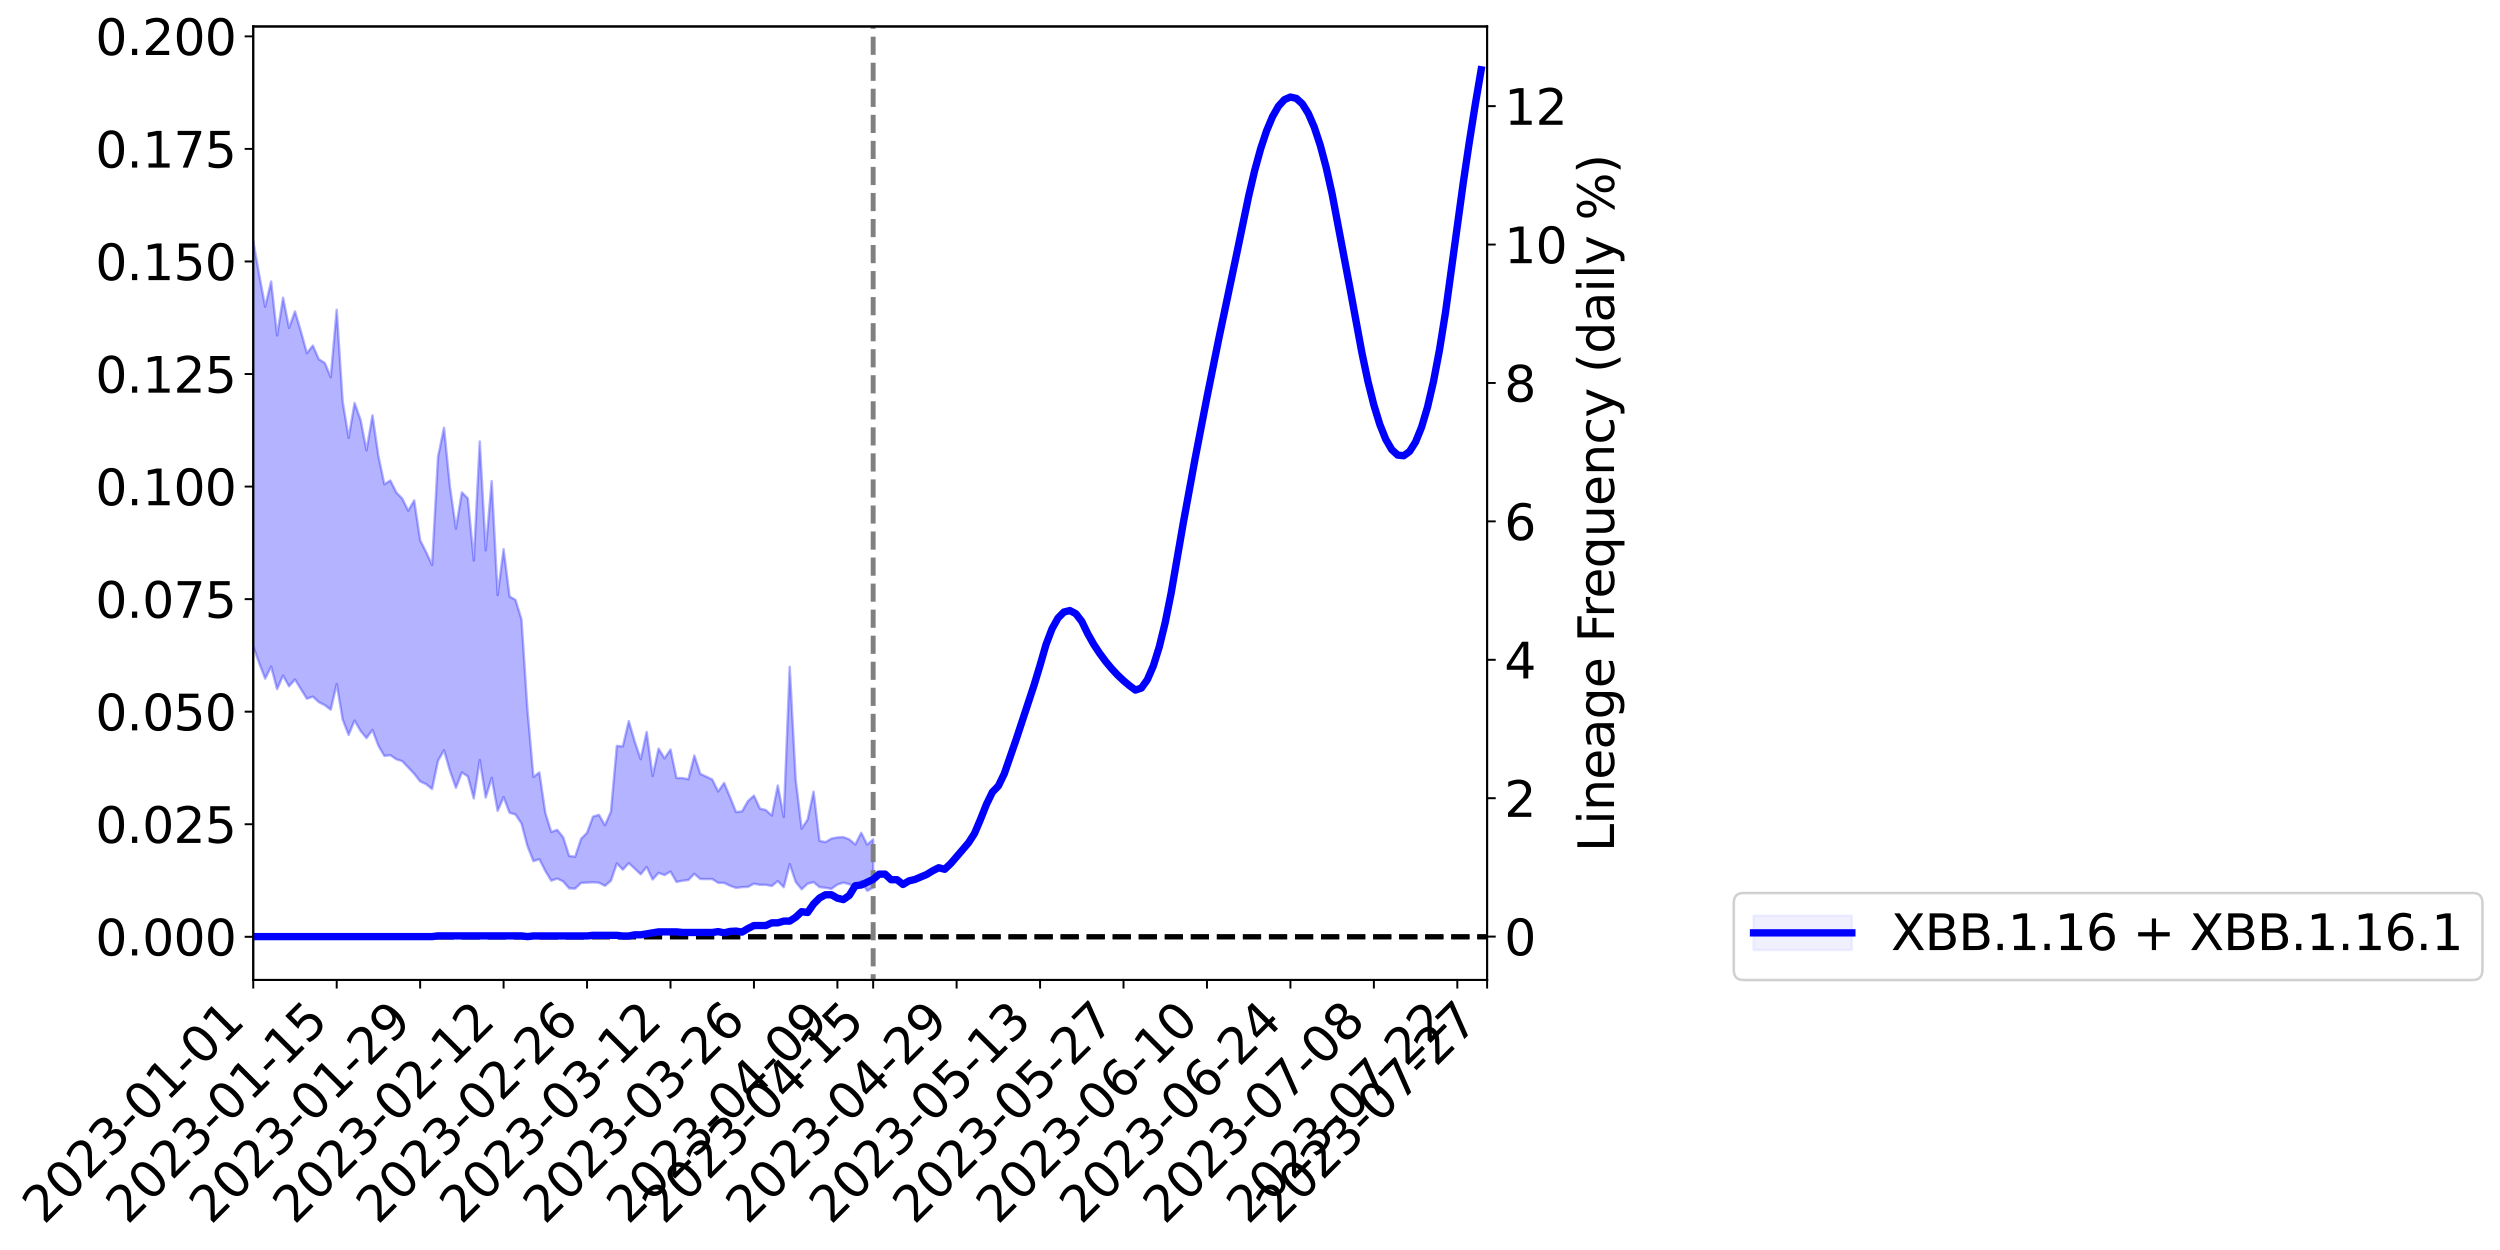 <?xml version="1.0" encoding="utf-8" standalone="no"?>
<!DOCTYPE svg PUBLIC "-//W3C//DTD SVG 1.1//EN"
  "http://www.w3.org/Graphics/SVG/1.1/DTD/svg11.dtd">
<svg xmlns:xlink="http://www.w3.org/1999/xlink" width="1017.53pt" height="508.923pt" viewBox="0 0 1017.53 508.923" xmlns="http://www.w3.org/2000/svg" version="1.1">
 <defs>
  <style type="text/css">*{stroke-linejoin: round; stroke-linecap: butt}</style>
 </defs>
 <g id="figure_1">
  <g id="patch_1">
   <path d="M 0 508.923 
L 1017.53 508.923 
L 1017.53 -0 
L 0 -0 
z
" style="fill: #ffffff"/>
  </g>
  <g id="axes_1">
   <g id="patch_2">
    <path d="M 103.075 398.848 
L 605.275 398.848 
L 605.275 10.768 
L 103.075 10.768 
z
" style="fill: #ffffff"/>
   </g>
   <g id="PolyCollection_1">
    <path d="M -1228.847 381.191 
L -1228.847 381.208 
L -1226.421 381.11 
L -1223.995 381.016 
L -1221.569 380.934 
L -1219.143 380.868 
L -1216.716 380.801 
L -1214.29 380.721 
L -1211.864 380.637 
L -1209.438 380.571 
L -1207.012 380.504 
L -1204.586 380.438 
L -1202.16 380.361 
L -1199.734 380.284 
L -1197.308 380.188 
L -1194.882 380.108 
L -1192.456 380.011 
L -1190.03 379.908 
L -1187.603 379.804 
L -1185.177 379.697 
L -1182.751 379.59 
L -1180.325 379.473 
L -1177.899 379.357 
L -1175.473 379.239 
L -1173.047 379.108 
L -1170.621 378.982 
L -1168.195 378.852 
L -1165.769 378.721 
L -1163.343 378.573 
L -1160.916 378.415 
L -1158.49 378.288 
L -1156.064 378.129 
L -1153.638 377.966 
L -1151.212 377.8 
L -1148.786 377.626 
L -1146.36 377.431 
L -1143.934 377.252 
L -1141.508 377.053 
L -1139.082 376.837 
L -1136.656 376.621 
L -1134.23 376.387 
L -1131.803 376.13 
L -1129.377 375.858 
L -1126.951 375.563 
L -1124.525 375.256 
L -1122.099 374.921 
L -1119.673 374.587 
L -1117.247 374.22 
L -1114.821 373.863 
L -1112.395 373.452 
L -1109.969 373.022 
L -1107.543 372.603 
L -1105.116 372.147 
L -1102.69 371.655 
L -1100.264 371.164 
L -1097.838 370.657 
L -1095.412 370.118 
L -1092.986 369.567 
L -1090.56 369.007 
L -1088.134 368.419 
L -1085.708 367.822 
L -1083.282 367.228 
L -1080.856 366.616 
L -1078.43 366.004 
L -1076.003 365.395 
L -1073.577 364.761 
L -1071.151 364.11 
L -1068.725 363.463 
L -1066.299 362.817 
L -1063.873 362.177 
L -1061.447 361.518 
L -1059.021 360.872 
L -1056.595 360.217 
L -1054.169 359.624 
L -1051.743 358.944 
L -1049.316 358.33 
L -1046.89 357.707 
L -1044.464 357.104 
L -1042.038 356.51 
L -1039.612 355.927 
L -1037.186 355.343 
L -1034.76 354.769 
L -1032.334 354.23 
L -1029.908 353.69 
L -1027.482 353.177 
L -1025.056 352.642 
L -1022.63 352.111 
L -1020.203 351.604 
L -1017.777 351.087 
L -1015.351 350.58 
L -1012.925 350.076 
L -1010.499 349.571 
L -1008.073 349.063 
L -1005.647 348.568 
L -1003.221 348.07 
L -1000.795 347.589 
L -998.369 347.087 
L -995.943 346.543 
L -993.516 346.014 
L -991.09 345.487 
L -988.664 344.952 
L -986.238 344.412 
L -983.812 343.861 
L -981.386 343.336 
L -978.96 342.789 
L -976.534 342.23 
L -974.108 341.67 
L -971.682 341.109 
L -969.256 340.595 
L -966.83 340.005 
L -964.403 339.434 
L -961.977 338.874 
L -959.551 338.3 
L -957.125 337.714 
L -954.699 337.092 
L -952.273 336.46 
L -949.847 335.844 
L -947.421 335.201 
L -944.995 334.556 
L -942.569 333.853 
L -940.143 333.208 
L -937.716 332.426 
L -935.29 331.65 
L -932.864 330.89 
L -930.438 330.087 
L -928.012 329.251 
L -925.586 328.357 
L -923.16 327.502 
L -920.734 326.511 
L -918.308 325.631 
L -915.882 324.609 
L -913.456 323.62 
L -911.03 322.673 
L -908.603 321.714 
L -906.177 320.744 
L -903.751 319.897 
L -901.325 318.804 
L -898.899 317.902 
L -896.473 317.099 
L -894.047 316.192 
L -891.621 315.248 
L -889.195 314.179 
L -886.769 313.196 
L -884.343 312.39 
L -881.916 310.988 
L -879.49 309.876 
L -877.064 308.712 
L -874.638 307.471 
L -872.212 306.014 
L -869.786 304.588 
L -867.36 303.507 
L -864.934 302.163 
L -862.508 299.835 
L -860.082 297.829 
L -857.656 296.295 
L -855.23 294.3 
L -852.803 292.373 
L -850.377 290.845 
L -847.951 288.429 
L -845.525 285.815 
L -843.099 283.936 
L -840.673 282.635 
L -838.247 280.296 
L -835.821 279.112 
L -833.395 277.437 
L -830.969 275.098 
L -828.543 274.39 
L -826.116 274.903 
L -823.69 276.302 
L -821.264 274.064 
L -818.838 278.264 
L -816.412 279.286 
L -813.986 273.833 
L -811.56 275.269 
L -809.134 278.119 
L -806.708 276.804 
L -804.282 276.803 
L -801.856 287.624 
L -799.43 302.734 
L -797.003 310.525 
L -794.577 294.251 
L -792.151 302.669 
L -789.725 313.906 
L -787.299 313.799 
L -784.873 336.052 
L -782.447 333.006 
L -780.021 326.283 
L -777.595 309.393 
L -775.169 325.409 
L -772.743 335.27 
L -770.316 331.254 
L -767.89 333.917 
L -765.464 343.064 
L -763.038 341.861 
L -760.612 333.894 
L -758.186 343.984 
L -755.76 346.02 
L -753.334 342.381 
L -750.908 348.774 
L -748.482 351.007 
L -746.056 350.375 
L -743.63 348.323 
L -741.203 350.377 
L -738.777 348.152 
L -736.351 348.219 
L -733.925 350.138 
L -731.499 348.202 
L -729.073 349.032 
L -726.647 348.971 
L -724.221 347.249 
L -721.795 347.709 
L -719.369 345.387 
L -716.943 345.44 
L -714.516 345.977 
L -712.09 345.908 
L -709.664 344.727 
L -707.238 343.665 
L -704.812 343.508 
L -702.386 342.38 
L -699.96 342.167 
L -697.534 342.027 
L -695.108 340.44 
L -692.682 341.257 
L -690.256 340.173 
L -687.83 339.756 
L -685.403 339.788 
L -682.977 338.7 
L -680.551 338.485 
L -678.125 338.878 
L -675.699 339.418 
L -673.273 337.626 
L -670.847 337.364 
L -668.421 336.619 
L -665.995 339.671 
L -663.569 339.708 
L -661.143 340.838 
L -658.716 337.803 
L -656.29 335.952 
L -653.864 336.426 
L -651.438 338.364 
L -649.012 338.605 
L -646.586 334.958 
L -644.16 337.899 
L -641.734 337.059 
L -639.308 336.542 
L -636.882 334.784 
L -634.456 336.019 
L -632.03 335.165 
L -629.603 335.816 
L -627.177 334.67 
L -624.751 333.752 
L -622.325 332.133 
L -619.899 331.284 
L -617.473 330.454 
L -615.047 329.376 
L -612.621 329.071 
L -610.195 328.028 
L -607.769 326.938 
L -605.343 324.296 
L -602.916 322.279 
L -600.49 321.228 
L -598.064 319.015 
L -595.638 318.515 
L -593.212 316.703 
L -590.786 313.886 
L -588.36 311.572 
L -585.934 309.836 
L -583.508 306.866 
L -581.082 305.238 
L -578.656 302.646 
L -576.23 300.343 
L -573.803 297.684 
L -571.377 294.721 
L -568.951 292.289 
L -566.525 289.501 
L -564.099 286.988 
L -561.673 283.636 
L -559.247 280.551 
L -556.821 277.421 
L -554.395 275.014 
L -551.969 271.785 
L -549.543 268.89 
L -547.116 265.667 
L -544.69 261.405 
L -542.264 258.886 
L -539.838 255.656 
L -537.412 252.61 
L -534.986 249.309 
L -532.56 245.294 
L -530.134 241.874 
L -527.708 238.049 
L -525.282 233.515 
L -522.856 230.349 
L -520.43 225.926 
L -518.003 222.566 
L -515.577 217.929 
L -513.151 212.764 
L -510.725 208.622 
L -508.299 204.9 
L -505.873 199.721 
L -503.447 195.586 
L -501.021 190.897 
L -498.595 186.971 
L -496.169 181.965 
L -493.743 177.325 
L -491.316 176.666 
L -488.89 168.709 
L -486.464 167.068 
L -484.038 162.142 
L -481.612 158.924 
L -479.186 154.401 
L -476.76 150.4 
L -474.334 146.444 
L -471.908 142.275 
L -469.482 139.17 
L -467.056 135.343 
L -464.63 136.832 
L -462.203 126.9 
L -459.777 124.274 
L -457.351 130.138 
L -454.925 119.406 
L -452.499 120.17 
L -450.073 118.617 
L -447.647 111.911 
L -445.221 112.173 
L -442.795 116.882 
L -440.369 112.216 
L -437.943 111.044 
L -435.516 113.771 
L -433.09 113.973 
L -430.664 115.387 
L -428.238 119.998 
L -425.812 124.861 
L -423.386 137.862 
L -420.96 135.1 
L -418.534 142.296 
L -416.108 147.337 
L -413.682 151.098 
L -411.256 157.591 
L -408.83 162.409 
L -406.403 153.364 
L -403.977 160.462 
L -401.551 171.25 
L -399.125 176.46 
L -396.699 177.514 
L -394.273 195.379 
L -391.847 198.161 
L -389.421 203.72 
L -386.995 202.266 
L -384.569 218.827 
L -382.143 213.546 
L -379.716 210.902 
L -377.29 225.505 
L -374.864 234.899 
L -372.438 233.487 
L -370.012 240.517 
L -367.586 242.856 
L -365.16 242.824 
L -362.734 242.29 
L -360.308 245.237 
L -357.882 247.42 
L -355.456 257.642 
L -353.03 251.598 
L -350.603 260.835 
L -348.177 258.564 
L -345.751 257.882 
L -343.325 261.082 
L -340.899 263.962 
L -338.473 259.843 
L -336.047 262.391 
L -333.621 261.716 
L -331.195 266.58 
L -328.769 264.439 
L -326.343 262.796 
L -323.916 264.268 
L -321.49 265.285 
L -319.064 264.077 
L -316.638 261.209 
L -314.212 262.552 
L -311.786 257.768 
L -309.36 258.508 
L -306.934 263.158 
L -304.508 261.712 
L -302.082 258.169 
L -299.656 256.514 
L -297.23 256.158 
L -294.803 251.552 
L -292.377 252.427 
L -289.951 251.928 
L -287.525 250.225 
L -285.099 248.804 
L -282.673 246.053 
L -280.247 246.823 
L -277.821 245.039 
L -275.395 243.76 
L -272.969 242.433 
L -270.543 241.166 
L -268.116 239.571 
L -265.69 235.939 
L -263.264 234.475 
L -260.838 232.23 
L -258.412 227.809 
L -255.986 230.26 
L -253.56 225.225 
L -251.134 225.901 
L -248.708 225.114 
L -246.282 224.816 
L -243.856 221.86 
L -241.43 221.431 
L -239.003 221.153 
L -236.577 216.102 
L -234.151 217.382 
L -231.725 216.204 
L -229.299 216.712 
L -226.873 213.661 
L -224.447 214.458 
L -222.021 213.397 
L -219.595 209.744 
L -217.169 208.633 
L -214.743 207.581 
L -212.316 206.641 
L -209.89 205.074 
L -207.464 204.744 
L -205.038 203.538 
L -202.612 202.409 
L -200.186 202.172 
L -197.76 199.567 
L -195.334 201.556 
L -192.908 201.52 
L -190.482 199.655 
L -188.056 197.95 
L -185.63 195.243 
L -183.203 197.649 
L -180.777 197.587 
L -178.351 196.396 
L -175.925 194.666 
L -173.499 193.43 
L -171.073 192.298 
L -168.647 192.427 
L -166.221 191.656 
L -163.795 191.919 
L -161.369 190.144 
L -158.943 188.225 
L -156.516 191.071 
L -154.09 189.111 
L -151.664 188.802 
L -149.238 190.927 
L -146.812 185.984 
L -144.386 186.949 
L -141.96 188.376 
L -139.534 185.784 
L -137.108 188.867 
L -134.682 186.627 
L -132.256 184.13 
L -129.83 187.298 
L -127.403 188.339 
L -124.977 186.173 
L -122.551 186.957 
L -120.125 185.981 
L -117.699 191.759 
L -115.273 190.823 
L -112.847 191.301 
L -110.421 187.304 
L -107.995 185.249 
L -105.569 188.779 
L -103.143 192.687 
L -100.716 189.984 
L -98.29 187.966 
L -95.864 184.928 
L -93.438 185.009 
L -91.012 186.933 
L -88.586 184.117 
L -86.16 182.712 
L -83.734 186.637 
L -81.308 183.724 
L -78.882 187.635 
L -76.456 187.967 
L -74.03 181.427 
L -71.603 181.907 
L -69.177 181.547 
L -66.751 182.951 
L -64.325 186.348 
L -61.899 192.587 
L -59.473 194.338 
L -57.047 194.339 
L -54.621 199.332 
L -52.195 209.491 
L -49.769 199.2 
L -47.343 195.692 
L -44.916 199.694 
L -42.49 203.824 
L -40.064 205.07 
L -37.638 203.498 
L -35.212 211.261 
L -32.786 216.475 
L -30.36 208.794 
L -27.934 216.281 
L -25.508 212.452 
L -23.082 212.986 
L -20.656 219.665 
L -18.23 219.404 
L -15.803 224.98 
L -13.377 224.604 
L -10.951 218.801 
L -8.525 223.902 
L -6.099 224.388 
L -3.673 229.004 
L -1.247 227.863 
L 1.179 233.58 
L 3.605 229.188 
L 6.031 232.69 
L 8.457 232.831 
L 10.884 236.662 
L 13.31 230.454 
L 15.736 236.561 
L 18.162 238.952 
L 20.588 241.817 
L 23.014 244.899 
L 25.44 244.672 
L 27.866 243.311 
L 30.292 247.037 
L 32.718 249.759 
L 35.144 248.603 
L 37.57 246.223 
L 39.997 249.578 
L 42.423 251.937 
L 44.849 246.963 
L 47.275 246.279 
L 49.701 255.541 
L 52.127 257.811 
L 54.553 249.34 
L 56.979 252.817 
L 59.405 253.57 
L 61.831 254.503 
L 64.257 259.022 
L 66.684 256.978 
L 69.11 254.982 
L 71.536 257.909 
L 73.962 258.563 
L 76.388 254.11 
L 78.814 255.757 
L 81.24 255.068 
L 83.666 264.199 
L 86.092 270.283 
L 88.518 270.259 
L 90.944 262.668 
L 93.37 261.515 
L 95.797 262.958 
L 98.223 262.594 
L 100.649 270.512 
L 103.075 263.134 
L 105.501 269.92 
L 107.927 276.206 
L 110.353 271.324 
L 112.779 280.469 
L 115.205 274.981 
L 117.631 279.34 
L 120.057 276.581 
L 122.484 280.505 
L 124.91 284.387 
L 127.336 283.544 
L 129.762 285.772 
L 132.188 286.999 
L 134.614 288.855 
L 137.04 278.406 
L 139.466 292.824 
L 141.892 299.083 
L 144.318 293.281 
L 146.744 297.467 
L 149.17 300.4 
L 151.597 297.101 
L 154.023 303.552 
L 156.449 307.675 
L 158.875 307.359 
L 161.301 309.029 
L 163.727 309.798 
L 166.153 312.354 
L 168.579 314.921 
L 171.005 318.049 
L 173.431 319.154 
L 175.857 321.143 
L 178.284 309.641 
L 180.71 305.367 
L 183.136 313.741 
L 185.562 320.664 
L 187.988 314.368 
L 190.414 316.01 
L 192.84 324.985 
L 195.266 309.341 
L 197.692 324.601 
L 200.118 316.612 
L 202.544 330.039 
L 204.97 324.443 
L 207.397 330.803 
L 209.823 331.521 
L 212.249 335.169 
L 214.675 344.357 
L 217.101 350.472 
L 219.527 349.719 
L 221.953 354.477 
L 224.379 358.461 
L 226.805 357.594 
L 229.231 358.761 
L 231.657 361.588 
L 234.084 361.689 
L 236.51 359.371 
L 238.936 359.229 
L 241.362 359.107 
L 243.788 359.274 
L 246.214 360.536 
L 248.64 358.499 
L 251.066 351.439 
L 253.492 353.969 
L 255.918 351.314 
L 258.344 353.534 
L 260.77 355.866 
L 263.197 352.856 
L 265.623 357.975 
L 268.049 355.264 
L 270.475 356.176 
L 272.901 354.721 
L 275.327 358.955 
L 277.753 358.463 
L 280.179 358.188 
L 282.605 355.661 
L 285.031 357.768 
L 287.457 357.802 
L 289.884 357.786 
L 292.31 359.321 
L 294.736 359.353 
L 297.162 360.52 
L 299.588 361.37 
L 302.014 361.083 
L 304.44 360.979 
L 306.866 359.676 
L 309.292 360.14 
L 311.718 360.136 
L 314.144 360.613 
L 316.57 358.604 
L 318.997 361.122 
L 321.423 351.713 
L 323.849 358.95 
L 326.275 361.96 
L 328.701 359.685 
L 331.127 359.036 
L 333.553 361.066 
L 335.979 361.357 
L 338.405 361.774 
L 340.831 360.019 
L 343.257 359.246 
L 345.684 359.864 
L 348.11 361.282 
L 350.536 358.652 
L 352.962 362.588 
L 355.388 361.29 
L 355.388 341.593 
L 355.388 341.593 
L 352.962 343.801 
L 350.536 338.947 
L 348.11 343.717 
L 345.684 341.648 
L 343.257 340.71 
L 340.831 340.84 
L 338.405 341.31 
L 335.979 342.75 
L 333.553 342.226 
L 331.127 322.193 
L 328.701 333.583 
L 326.275 337.281 
L 323.849 317.263 
L 321.423 271.393 
L 318.997 332.524 
L 316.57 319.704 
L 314.144 331.95 
L 311.718 329.714 
L 309.292 329.112 
L 306.866 323.825 
L 304.44 326.042 
L 302.014 330.235 
L 299.588 330.525 
L 297.162 324.528 
L 294.736 318.67 
L 292.31 322.138 
L 289.884 317.267 
L 287.457 316.104 
L 285.031 314.968 
L 282.605 307.502 
L 280.179 317.178 
L 277.753 316.687 
L 275.327 316.648 
L 272.901 305.048 
L 270.475 308.665 
L 268.049 304.713 
L 265.623 315.848 
L 263.197 297.92 
L 260.77 309.003 
L 258.344 301.846 
L 255.918 293.492 
L 253.492 303.792 
L 251.066 303.585 
L 248.64 330.407 
L 246.214 335.892 
L 243.788 331.643 
L 241.362 332.378 
L 238.936 338.943 
L 236.51 341.406 
L 234.084 348.69 
L 231.657 348.394 
L 229.231 340.785 
L 226.805 337.761 
L 224.379 338.634 
L 221.953 330.857 
L 219.527 314.388 
L 217.101 316.251 
L 214.675 288.808 
L 212.249 252.132 
L 209.823 244.17 
L 207.397 242.747 
L 204.97 223.503 
L 202.544 242.194 
L 200.118 195.794 
L 197.692 223.964 
L 195.266 179.685 
L 192.84 228.122 
L 190.414 202.857 
L 187.988 200.412 
L 185.562 215.14 
L 183.136 198.101 
L 180.71 174.091 
L 178.284 185.908 
L 175.857 229.931 
L 173.431 224.726 
L 171.005 219.848 
L 168.579 203.669 
L 166.153 207.887 
L 163.727 202.943 
L 161.301 200.432 
L 158.875 195.578 
L 156.449 197.106 
L 154.023 185.659 
L 151.597 169.044 
L 149.17 183.302 
L 146.744 170.846 
L 144.318 164.008 
L 141.892 178.228 
L 139.466 163.436 
L 137.04 126.066 
L 134.614 153.531 
L 132.188 147.73 
L 129.762 146.222 
L 127.336 140.657 
L 124.91 143.734 
L 122.484 134.943 
L 120.057 126.744 
L 117.631 133.457 
L 115.205 121.141 
L 112.779 136.553 
L 110.353 114.567 
L 107.927 124.853 
L 105.501 111.888 
L 103.075 98.138 
L 100.649 114.474 
L 98.223 95.959 
L 95.797 98.092 
L 93.37 95.874 
L 90.944 99.053 
L 88.518 114.851 
L 86.092 117.196 
L 83.666 104.703 
L 81.24 82.545 
L 78.814 84.598 
L 76.388 83.851 
L 73.962 94.25 
L 71.536 92.393 
L 69.11 86.461 
L 66.684 92.485 
L 64.257 94.982 
L 61.831 86.507 
L 59.405 86.789 
L 56.979 85.028 
L 54.553 79.315 
L 52.127 98.539 
L 49.701 91.138 
L 47.275 76.046 
L 44.849 79.849 
L 42.423 88.376 
L 39.997 84.167 
L 37.57 79.227 
L 35.144 86.792 
L 32.718 91.953 
L 30.292 83.086 
L 27.866 78.877 
L 25.44 82.969 
L 23.014 78.494 
L 20.588 78.774 
L 18.162 73.437 
L 15.736 71.322 
L 13.31 61.679 
L 10.884 72.234 
L 8.457 67.266 
L 6.031 68.713 
L 3.605 66.109 
L 1.179 71.681 
L -1.247 63.099 
L -3.673 67.812 
L -6.099 60.744 
L -8.525 61.486 
L -10.951 55.048 
L -13.377 60.743 
L -15.803 65.009 
L -18.23 60.699 
L -20.656 59.98 
L -23.082 52.224 
L -25.508 53.639 
L -27.934 56.497 
L -30.36 48.322 
L -32.786 56.949 
L -35.212 53.538 
L -37.638 42.704 
L -40.064 47.036 
L -42.49 45.758 
L -44.916 40.973 
L -47.343 38.243 
L -49.769 43.444 
L -52.195 59.815 
L -54.621 48.099 
L -57.047 41.397 
L -59.473 42.054 
L -61.899 40.454 
L -64.325 34.893 
L -66.751 32.257 
L -69.177 28.408 
L -71.603 33.582 
L -74.03 34.911 
L -76.456 43.068 
L -78.882 44.29 
L -81.308 41.353 
L -83.734 46.784 
L -86.16 42.793 
L -88.586 47.219 
L -91.012 50.845 
L -93.438 51.792 
L -95.864 51.69 
L -98.29 57.549 
L -100.716 60.825 
L -103.143 64.082 
L -105.569 62.317 
L -107.995 59.773 
L -110.421 62.954 
L -112.847 66.659 
L -115.273 67.673 
L -117.699 71.393 
L -120.125 65.619 
L -122.551 68.14 
L -124.977 67.761 
L -127.403 69.725 
L -129.83 68.652 
L -132.256 66.977 
L -134.682 71.84 
L -137.108 74.037 
L -139.534 70.87 
L -141.96 74.67 
L -144.386 72.018 
L -146.812 73.85 
L -149.238 79.444 
L -151.664 77.642 
L -154.09 79.103 
L -156.516 81.382 
L -158.943 78.753 
L -161.369 80.711 
L -163.795 83.611 
L -166.221 83.599 
L -168.647 85.228 
L -171.073 85.522 
L -173.499 86.893 
L -175.925 88.638 
L -178.351 90.633 
L -180.777 91.655 
L -183.203 92.542 
L -185.63 87.531 
L -188.056 93.067 
L -190.482 94.904 
L -192.908 96.77 
L -195.334 95.857 
L -197.76 95.107 
L -200.186 98.011 
L -202.612 98.373 
L -205.038 100.089 
L -207.464 100.915 
L -209.89 101.421 
L -212.316 102.095 
L -214.743 103.716 
L -217.169 105.279 
L -219.595 107.146 
L -222.021 111.492 
L -224.447 112.673 
L -226.873 111.611 
L -229.299 115.29 
L -231.725 114.298 
L -234.151 116.097 
L -236.577 113.552 
L -239.003 121.066 
L -241.43 121.098 
L -243.856 122.189 
L -246.282 125.717 
L -248.708 126.34 
L -251.134 127.729 
L -253.56 126.681 
L -255.986 132.889 
L -258.412 131.299 
L -260.838 137.031 
L -263.264 140.571 
L -265.69 143.088 
L -268.116 148.227 
L -270.543 151.428 
L -272.969 152.899 
L -275.395 155.743 
L -277.821 157.546 
L -280.247 160.743 
L -282.673 160.495 
L -285.099 165.206 
L -287.525 168.497 
L -289.951 171.117 
L -292.377 172.857 
L -294.803 173.613 
L -297.23 179.486 
L -299.656 181.339 
L -302.082 185.189 
L -304.508 189.721 
L -306.934 192.134 
L -309.36 189.317 
L -311.786 190.776 
L -314.212 196.515 
L -316.638 197.364 
L -319.064 201.023 
L -321.49 203.35 
L -323.916 204.127 
L -326.343 205.471 
L -328.769 207.67 
L -331.195 210.731 
L -333.621 207.491 
L -336.047 209.92 
L -338.473 209.471 
L -340.899 213.861 
L -343.325 214.145 
L -345.751 212.222 
L -348.177 214.408 
L -350.603 217.257 
L -353.03 211.156 
L -355.456 217.811 
L -357.882 210.72 
L -360.308 210.484 
L -362.734 209.406 
L -365.16 211.637 
L -367.586 212.671 
L -370.012 211.255 
L -372.438 206.405 
L -374.864 209.794 
L -377.29 201.373 
L -379.716 190.807 
L -382.143 194.021 
L -384.569 199.118 
L -386.995 185.895 
L -389.421 187.265 
L -391.847 183.644 
L -394.273 181.496 
L -396.699 165.025 
L -399.125 162.812 
L -401.551 156.293 
L -403.977 142.829 
L -406.403 132.158 
L -408.83 143.661 
L -411.256 136.768 
L -413.682 128.013 
L -416.108 123.524 
L -418.534 116.728 
L -420.96 106.912 
L -423.386 110.179 
L -425.812 93.619 
L -428.238 85.692 
L -430.664 80.706 
L -433.09 78.661 
L -435.516 78.674 
L -437.943 76.074 
L -440.369 78.561 
L -442.795 83.151 
L -445.221 76.645 
L -447.647 76.665 
L -450.073 85.184 
L -452.499 87.031 
L -454.925 85.608 
L -457.351 99.752 
L -459.777 91.303 
L -462.203 95.435 
L -464.63 107.326 
L -467.056 105.698 
L -469.482 110.679 
L -471.908 114.541 
L -474.334 120.108 
L -476.76 124.836 
L -479.186 129.858 
L -481.612 135.389 
L -484.038 139.109 
L -486.464 145.528 
L -488.89 147.565 
L -491.316 156.809 
L -493.743 157.801 
L -496.169 163.225 
L -498.595 169.282 
L -501.021 173.785 
L -503.447 179.445 
L -505.873 184.099 
L -508.299 190.198 
L -510.725 194.321 
L -513.151 199.263 
L -515.577 205.245 
L -518.003 210.465 
L -520.43 214.403 
L -522.856 219.605 
L -525.282 222.997 
L -527.708 228.23 
L -530.134 232.636 
L -532.56 236.519 
L -534.986 241.16 
L -537.412 245.054 
L -539.838 248.372 
L -542.264 252.038 
L -544.69 254.798 
L -547.116 259.798 
L -549.543 263.572 
L -551.969 266.678 
L -554.395 270.48 
L -556.821 272.709 
L -559.247 275.67 
L -561.673 278.744 
L -564.099 282.069 
L -566.525 284.728 
L -568.951 287.341 
L -571.377 289.974 
L -573.803 292.787 
L -576.23 295.533 
L -578.656 297.876 
L -581.082 300.366 
L -583.508 302.336 
L -585.934 305.089 
L -588.36 306.986 
L -590.786 309.22 
L -593.212 311.959 
L -595.638 313.763 
L -598.064 314.178 
L -600.49 316.344 
L -602.916 317.379 
L -605.343 319.408 
L -607.769 321.841 
L -610.195 322.97 
L -612.621 323.994 
L -615.047 324.016 
L -617.473 325.071 
L -619.899 325.692 
L -622.325 326.323 
L -624.751 327.891 
L -627.177 328.72 
L -629.603 329.941 
L -632.03 328.905 
L -634.456 329.522 
L -636.882 328.029 
L -639.308 329.924 
L -641.734 330.051 
L -644.16 331.308 
L -646.586 327.913 
L -649.012 331.689 
L -651.438 331.257 
L -653.864 328.877 
L -656.29 328.187 
L -658.716 330.032 
L -661.143 333.396 
L -663.569 331.898 
L -665.995 331.669 
L -668.421 327.954 
L -670.847 328.043 
L -673.273 328.666 
L -675.699 330.61 
L -678.125 329.787 
L -680.551 329.106 
L -682.977 329.172 
L -685.403 330.275 
L -687.83 329.843 
L -690.256 330.348 
L -692.682 331.501 
L -695.108 330.316 
L -697.534 332.021 
L -699.96 332.073 
L -702.386 332.206 
L -704.812 333.372 
L -707.238 333.384 
L -709.664 334.66 
L -712.09 336 
L -714.516 336.022 
L -716.943 335.422 
L -719.369 335.025 
L -721.795 337.874 
L -724.221 337.352 
L -726.647 339.384 
L -729.073 339.401 
L -731.499 338.728 
L -733.925 340.509 
L -736.351 338.685 
L -738.777 338.81 
L -741.203 341.149 
L -743.63 339.338 
L -746.056 341.604 
L -748.482 342.164 
L -750.908 340.236 
L -753.334 334.024 
L -755.76 337.78 
L -758.186 335.743 
L -760.612 326.563 
L -763.038 334.014 
L -765.464 335.405 
L -767.89 327.055 
L -770.316 324.419 
L -772.743 328.674 
L -775.169 318.808 
L -777.595 301.912 
L -780.021 320.021 
L -782.447 326.937 
L -784.873 330.124 
L -787.299 307.357 
L -789.725 307.624 
L -792.151 295.985 
L -794.577 287.232 
L -797.003 304.615 
L -799.43 296.605 
L -801.856 280.941 
L -804.282 269.828 
L -806.708 270.093 
L -809.134 271.724 
L -811.56 268.978 
L -813.986 267.706 
L -816.412 273.655 
L -818.838 272.776 
L -821.264 268.645 
L -823.69 271.09 
L -826.116 269.341 
L -828.543 268.522 
L -830.969 268.942 
L -833.395 271.257 
L -835.821 272.783 
L -838.247 273.797 
L -840.673 276.034 
L -843.099 277.151 
L -845.525 278.917 
L -847.951 281.523 
L -850.377 283.792 
L -852.803 285.199 
L -855.23 287.008 
L -857.656 288.967 
L -860.082 290.325 
L -862.508 292.338 
L -864.934 294.721 
L -867.36 296.029 
L -869.786 296.992 
L -872.212 298.423 
L -874.638 299.804 
L -877.064 301.057 
L -879.49 302.225 
L -881.916 303.321 
L -884.343 304.877 
L -886.769 305.57 
L -889.195 306.62 
L -891.621 307.725 
L -894.047 308.72 
L -896.473 309.641 
L -898.899 310.388 
L -901.325 311.234 
L -903.751 312.446 
L -906.177 313.229 
L -908.603 314.231 
L -911.03 315.183 
L -913.456 316.171 
L -915.882 317.185 
L -918.308 318.246 
L -920.734 319.108 
L -923.16 320.125 
L -925.586 321.015 
L -928.012 321.954 
L -930.438 322.81 
L -932.864 323.665 
L -935.29 324.483 
L -937.716 325.329 
L -940.143 326.235 
L -942.569 326.905 
L -944.995 327.752 
L -947.421 328.479 
L -949.847 329.215 
L -952.273 329.907 
L -954.699 330.683 
L -957.125 331.421 
L -959.551 332.123 
L -961.977 332.829 
L -964.403 333.516 
L -966.83 334.233 
L -969.256 335.013 
L -971.682 335.601 
L -974.108 336.313 
L -976.534 337.031 
L -978.96 337.751 
L -981.386 338.449 
L -983.812 339.1 
L -986.238 339.818 
L -988.664 340.519 
L -991.09 341.219 
L -993.516 341.911 
L -995.943 342.614 
L -998.369 343.334 
L -1000.795 344.004 
L -1003.221 344.648 
L -1005.647 345.316 
L -1008.073 345.968 
L -1010.499 346.627 
L -1012.925 347.284 
L -1015.351 347.939 
L -1017.777 348.586 
L -1020.203 349.231 
L -1022.63 349.856 
L -1025.056 350.522 
L -1027.482 351.165 
L -1029.908 351.765 
L -1032.334 352.399 
L -1034.76 353.025 
L -1037.186 353.672 
L -1039.612 354.329 
L -1042.038 354.975 
L -1044.464 355.631 
L -1046.89 356.295 
L -1049.316 356.98 
L -1051.743 357.649 
L -1054.169 358.392 
L -1056.595 359.03 
L -1059.021 359.739 
L -1061.447 360.435 
L -1063.873 361.114 
L -1066.299 361.764 
L -1068.725 362.427 
L -1071.151 363.098 
L -1073.577 363.779 
L -1076.003 364.441 
L -1078.43 365.076 
L -1080.856 365.717 
L -1083.282 366.364 
L -1085.708 366.991 
L -1088.134 367.63 
L -1090.56 368.258 
L -1092.986 368.854 
L -1095.412 369.442 
L -1097.838 370.018 
L -1100.264 370.558 
L -1102.69 371.078 
L -1105.116 371.612 
L -1107.543 372.093 
L -1109.969 372.537 
L -1112.395 372.998 
L -1114.821 373.436 
L -1117.247 373.811 
L -1119.673 374.2 
L -1122.099 374.549 
L -1124.525 374.906 
L -1126.951 375.226 
L -1129.377 375.535 
L -1131.803 375.819 
L -1134.23 376.086 
L -1136.656 376.324 
L -1139.082 376.544 
L -1141.508 376.768 
L -1143.934 376.974 
L -1146.36 377.154 
L -1148.786 377.359 
L -1151.212 377.537 
L -1153.638 377.708 
L -1156.064 377.875 
L -1158.49 378.04 
L -1160.916 378.165 
L -1163.343 378.333 
L -1165.769 378.492 
L -1168.195 378.626 
L -1170.621 378.761 
L -1173.047 378.893 
L -1175.473 379.034 
L -1177.899 379.156 
L -1180.325 379.279 
L -1182.751 379.406 
L -1185.177 379.518 
L -1187.603 379.633 
L -1190.03 379.745 
L -1192.456 379.861 
L -1194.882 379.969 
L -1197.308 380.053 
L -1199.734 380.164 
L -1202.16 380.252 
L -1204.586 380.339 
L -1207.012 380.415 
L -1209.438 380.493 
L -1211.864 380.569 
L -1214.29 380.675 
L -1216.716 380.77 
L -1219.143 380.848 
L -1221.569 380.921 
L -1223.995 381.004 
L -1226.421 381.093 
L -1228.847 381.191 
z
" clip-path="url(#p2aa14f33ff)" style="fill: #0000ff; fill-opacity: 0.3; stroke: #0000ff; stroke-opacity: 0.3"/>
   </g>
   <g id="matplotlib.axis_1">
    <g id="xtick_1">
     <g id="line2d_1">
      <defs>
       <path id="m56f53a5d4f" d="M 0 0 
L 0 3.5 
" style="stroke: #000000; stroke-width: 0.8"/>
      </defs>
      <g>
       <use xlink:href="#m56f53a5d4f" x="103.075" y="398.848" style="stroke: #000000; stroke-width: 0.8"/>
      </g>
     </g>
     <g id="text_1">
      <!-- 2023-01-01 -->
      <g transform="translate(17.946 498.782) rotate(-45) scale(0.2 -0.2)">
       <defs>
        <path id="DejaVuSans-32" d="M 1228 531 
L 3431 531 
L 3431 0 
L 469 0 
L 469 531 
Q 828 903 1448 1529 
Q 2069 2156 2228 2338 
Q 2531 2678 2651 2914 
Q 2772 3150 2772 3378 
Q 2772 3750 2511 3984 
Q 2250 4219 1831 4219 
Q 1534 4219 1204 4116 
Q 875 4013 500 3803 
L 500 4441 
Q 881 4594 1212 4672 
Q 1544 4750 1819 4750 
Q 2544 4750 2975 4387 
Q 3406 4025 3406 3419 
Q 3406 3131 3298 2873 
Q 3191 2616 2906 2266 
Q 2828 2175 2409 1742 
Q 1991 1309 1228 531 
z
" transform="scale(0.016)"/>
        <path id="DejaVuSans-30" d="M 2034 4250 
Q 1547 4250 1301 3770 
Q 1056 3291 1056 2328 
Q 1056 1369 1301 889 
Q 1547 409 2034 409 
Q 2525 409 2770 889 
Q 3016 1369 3016 2328 
Q 3016 3291 2770 3770 
Q 2525 4250 2034 4250 
z
M 2034 4750 
Q 2819 4750 3233 4129 
Q 3647 3509 3647 2328 
Q 3647 1150 3233 529 
Q 2819 -91 2034 -91 
Q 1250 -91 836 529 
Q 422 1150 422 2328 
Q 422 3509 836 4129 
Q 1250 4750 2034 4750 
z
" transform="scale(0.016)"/>
        <path id="DejaVuSans-33" d="M 2597 2516 
Q 3050 2419 3304 2112 
Q 3559 1806 3559 1356 
Q 3559 666 3084 287 
Q 2609 -91 1734 -91 
Q 1441 -91 1130 -33 
Q 819 25 488 141 
L 488 750 
Q 750 597 1062 519 
Q 1375 441 1716 441 
Q 2309 441 2620 675 
Q 2931 909 2931 1356 
Q 2931 1769 2642 2001 
Q 2353 2234 1838 2234 
L 1294 2234 
L 1294 2753 
L 1863 2753 
Q 2328 2753 2575 2939 
Q 2822 3125 2822 3475 
Q 2822 3834 2567 4026 
Q 2313 4219 1838 4219 
Q 1578 4219 1281 4162 
Q 984 4106 628 3988 
L 628 4550 
Q 988 4650 1302 4700 
Q 1616 4750 1894 4750 
Q 2613 4750 3031 4423 
Q 3450 4097 3450 3541 
Q 3450 3153 3228 2886 
Q 3006 2619 2597 2516 
z
" transform="scale(0.016)"/>
        <path id="DejaVuSans-2d" d="M 313 2009 
L 1997 2009 
L 1997 1497 
L 313 1497 
L 313 2009 
z
" transform="scale(0.016)"/>
        <path id="DejaVuSans-31" d="M 794 531 
L 1825 531 
L 1825 4091 
L 703 3866 
L 703 4441 
L 1819 4666 
L 2450 4666 
L 2450 531 
L 3481 531 
L 3481 0 
L 794 0 
L 794 531 
z
" transform="scale(0.016)"/>
       </defs>
       <use xlink:href="#DejaVuSans-32"/>
       <use xlink:href="#DejaVuSans-30" x="63.623"/>
       <use xlink:href="#DejaVuSans-32" x="127.246"/>
       <use xlink:href="#DejaVuSans-33" x="190.869"/>
       <use xlink:href="#DejaVuSans-2d" x="254.492"/>
       <use xlink:href="#DejaVuSans-30" x="290.576"/>
       <use xlink:href="#DejaVuSans-31" x="354.199"/>
       <use xlink:href="#DejaVuSans-2d" x="417.822"/>
       <use xlink:href="#DejaVuSans-30" x="453.906"/>
       <use xlink:href="#DejaVuSans-31" x="517.529"/>
      </g>
     </g>
    </g>
    <g id="xtick_2">
     <g id="line2d_2">
      <g>
       <use xlink:href="#m56f53a5d4f" x="137.04" y="398.848" style="stroke: #000000; stroke-width: 0.8"/>
      </g>
     </g>
     <g id="text_2">
      <!-- 2023-01-15 -->
      <g transform="translate(51.911 498.782) rotate(-45) scale(0.2 -0.2)">
       <defs>
        <path id="DejaVuSans-35" d="M 691 4666 
L 3169 4666 
L 3169 4134 
L 1269 4134 
L 1269 2991 
Q 1406 3038 1543 3061 
Q 1681 3084 1819 3084 
Q 2600 3084 3056 2656 
Q 3513 2228 3513 1497 
Q 3513 744 3044 326 
Q 2575 -91 1722 -91 
Q 1428 -91 1123 -41 
Q 819 9 494 109 
L 494 744 
Q 775 591 1075 516 
Q 1375 441 1709 441 
Q 2250 441 2565 725 
Q 2881 1009 2881 1497 
Q 2881 1984 2565 2268 
Q 2250 2553 1709 2553 
Q 1456 2553 1204 2497 
Q 953 2441 691 2322 
L 691 4666 
z
" transform="scale(0.016)"/>
       </defs>
       <use xlink:href="#DejaVuSans-32"/>
       <use xlink:href="#DejaVuSans-30" x="63.623"/>
       <use xlink:href="#DejaVuSans-32" x="127.246"/>
       <use xlink:href="#DejaVuSans-33" x="190.869"/>
       <use xlink:href="#DejaVuSans-2d" x="254.492"/>
       <use xlink:href="#DejaVuSans-30" x="290.576"/>
       <use xlink:href="#DejaVuSans-31" x="354.199"/>
       <use xlink:href="#DejaVuSans-2d" x="417.822"/>
       <use xlink:href="#DejaVuSans-31" x="453.906"/>
       <use xlink:href="#DejaVuSans-35" x="517.529"/>
      </g>
     </g>
    </g>
    <g id="xtick_3">
     <g id="line2d_3">
      <g>
       <use xlink:href="#m56f53a5d4f" x="171.005" y="398.848" style="stroke: #000000; stroke-width: 0.8"/>
      </g>
     </g>
     <g id="text_3">
      <!-- 2023-01-29 -->
      <g transform="translate(85.876 498.782) rotate(-45) scale(0.2 -0.2)">
       <defs>
        <path id="DejaVuSans-39" d="M 703 97 
L 703 672 
Q 941 559 1184 500 
Q 1428 441 1663 441 
Q 2288 441 2617 861 
Q 2947 1281 2994 2138 
Q 2813 1869 2534 1725 
Q 2256 1581 1919 1581 
Q 1219 1581 811 2004 
Q 403 2428 403 3163 
Q 403 3881 828 4315 
Q 1253 4750 1959 4750 
Q 2769 4750 3195 4129 
Q 3622 3509 3622 2328 
Q 3622 1225 3098 567 
Q 2575 -91 1691 -91 
Q 1453 -91 1209 -44 
Q 966 3 703 97 
z
M 1959 2075 
Q 2384 2075 2632 2365 
Q 2881 2656 2881 3163 
Q 2881 3666 2632 3958 
Q 2384 4250 1959 4250 
Q 1534 4250 1286 3958 
Q 1038 3666 1038 3163 
Q 1038 2656 1286 2365 
Q 1534 2075 1959 2075 
z
" transform="scale(0.016)"/>
       </defs>
       <use xlink:href="#DejaVuSans-32"/>
       <use xlink:href="#DejaVuSans-30" x="63.623"/>
       <use xlink:href="#DejaVuSans-32" x="127.246"/>
       <use xlink:href="#DejaVuSans-33" x="190.869"/>
       <use xlink:href="#DejaVuSans-2d" x="254.492"/>
       <use xlink:href="#DejaVuSans-30" x="290.576"/>
       <use xlink:href="#DejaVuSans-31" x="354.199"/>
       <use xlink:href="#DejaVuSans-2d" x="417.822"/>
       <use xlink:href="#DejaVuSans-32" x="453.906"/>
       <use xlink:href="#DejaVuSans-39" x="517.529"/>
      </g>
     </g>
    </g>
    <g id="xtick_4">
     <g id="line2d_4">
      <g>
       <use xlink:href="#m56f53a5d4f" x="204.97" y="398.848" style="stroke: #000000; stroke-width: 0.8"/>
      </g>
     </g>
     <g id="text_4">
      <!-- 2023-02-12 -->
      <g transform="translate(119.841 498.782) rotate(-45) scale(0.2 -0.2)">
       <use xlink:href="#DejaVuSans-32"/>
       <use xlink:href="#DejaVuSans-30" x="63.623"/>
       <use xlink:href="#DejaVuSans-32" x="127.246"/>
       <use xlink:href="#DejaVuSans-33" x="190.869"/>
       <use xlink:href="#DejaVuSans-2d" x="254.492"/>
       <use xlink:href="#DejaVuSans-30" x="290.576"/>
       <use xlink:href="#DejaVuSans-32" x="354.199"/>
       <use xlink:href="#DejaVuSans-2d" x="417.822"/>
       <use xlink:href="#DejaVuSans-31" x="453.906"/>
       <use xlink:href="#DejaVuSans-32" x="517.529"/>
      </g>
     </g>
    </g>
    <g id="xtick_5">
     <g id="line2d_5">
      <g>
       <use xlink:href="#m56f53a5d4f" x="238.936" y="398.848" style="stroke: #000000; stroke-width: 0.8"/>
      </g>
     </g>
     <g id="text_5">
      <!-- 2023-02-26 -->
      <g transform="translate(153.807 498.782) rotate(-45) scale(0.2 -0.2)">
       <defs>
        <path id="DejaVuSans-36" d="M 2113 2584 
Q 1688 2584 1439 2293 
Q 1191 2003 1191 1497 
Q 1191 994 1439 701 
Q 1688 409 2113 409 
Q 2538 409 2786 701 
Q 3034 994 3034 1497 
Q 3034 2003 2786 2293 
Q 2538 2584 2113 2584 
z
M 3366 4563 
L 3366 3988 
Q 3128 4100 2886 4159 
Q 2644 4219 2406 4219 
Q 1781 4219 1451 3797 
Q 1122 3375 1075 2522 
Q 1259 2794 1537 2939 
Q 1816 3084 2150 3084 
Q 2853 3084 3261 2657 
Q 3669 2231 3669 1497 
Q 3669 778 3244 343 
Q 2819 -91 2113 -91 
Q 1303 -91 875 529 
Q 447 1150 447 2328 
Q 447 3434 972 4092 
Q 1497 4750 2381 4750 
Q 2619 4750 2861 4703 
Q 3103 4656 3366 4563 
z
" transform="scale(0.016)"/>
       </defs>
       <use xlink:href="#DejaVuSans-32"/>
       <use xlink:href="#DejaVuSans-30" x="63.623"/>
       <use xlink:href="#DejaVuSans-32" x="127.246"/>
       <use xlink:href="#DejaVuSans-33" x="190.869"/>
       <use xlink:href="#DejaVuSans-2d" x="254.492"/>
       <use xlink:href="#DejaVuSans-30" x="290.576"/>
       <use xlink:href="#DejaVuSans-32" x="354.199"/>
       <use xlink:href="#DejaVuSans-2d" x="417.822"/>
       <use xlink:href="#DejaVuSans-32" x="453.906"/>
       <use xlink:href="#DejaVuSans-36" x="517.529"/>
      </g>
     </g>
    </g>
    <g id="xtick_6">
     <g id="line2d_6">
      <g>
       <use xlink:href="#m56f53a5d4f" x="272.901" y="398.848" style="stroke: #000000; stroke-width: 0.8"/>
      </g>
     </g>
     <g id="text_6">
      <!-- 2023-03-12 -->
      <g transform="translate(187.772 498.782) rotate(-45) scale(0.2 -0.2)">
       <use xlink:href="#DejaVuSans-32"/>
       <use xlink:href="#DejaVuSans-30" x="63.623"/>
       <use xlink:href="#DejaVuSans-32" x="127.246"/>
       <use xlink:href="#DejaVuSans-33" x="190.869"/>
       <use xlink:href="#DejaVuSans-2d" x="254.492"/>
       <use xlink:href="#DejaVuSans-30" x="290.576"/>
       <use xlink:href="#DejaVuSans-33" x="354.199"/>
       <use xlink:href="#DejaVuSans-2d" x="417.822"/>
       <use xlink:href="#DejaVuSans-31" x="453.906"/>
       <use xlink:href="#DejaVuSans-32" x="517.529"/>
      </g>
     </g>
    </g>
    <g id="xtick_7">
     <g id="line2d_7">
      <g>
       <use xlink:href="#m56f53a5d4f" x="306.866" y="398.848" style="stroke: #000000; stroke-width: 0.8"/>
      </g>
     </g>
     <g id="text_7">
      <!-- 2023-03-26 -->
      <g transform="translate(221.737 498.782) rotate(-45) scale(0.2 -0.2)">
       <use xlink:href="#DejaVuSans-32"/>
       <use xlink:href="#DejaVuSans-30" x="63.623"/>
       <use xlink:href="#DejaVuSans-32" x="127.246"/>
       <use xlink:href="#DejaVuSans-33" x="190.869"/>
       <use xlink:href="#DejaVuSans-2d" x="254.492"/>
       <use xlink:href="#DejaVuSans-30" x="290.576"/>
       <use xlink:href="#DejaVuSans-33" x="354.199"/>
       <use xlink:href="#DejaVuSans-2d" x="417.822"/>
       <use xlink:href="#DejaVuSans-32" x="453.906"/>
       <use xlink:href="#DejaVuSans-36" x="517.529"/>
      </g>
     </g>
    </g>
    <g id="xtick_8">
     <g id="line2d_8">
      <g>
       <use xlink:href="#m56f53a5d4f" x="340.831" y="398.848" style="stroke: #000000; stroke-width: 0.8"/>
      </g>
     </g>
     <g id="text_8">
      <!-- 2023-04-09 -->
      <g transform="translate(255.702 498.782) rotate(-45) scale(0.2 -0.2)">
       <defs>
        <path id="DejaVuSans-34" d="M 2419 4116 
L 825 1625 
L 2419 1625 
L 2419 4116 
z
M 2253 4666 
L 3047 4666 
L 3047 1625 
L 3713 1625 
L 3713 1100 
L 3047 1100 
L 3047 0 
L 2419 0 
L 2419 1100 
L 313 1100 
L 313 1709 
L 2253 4666 
z
" transform="scale(0.016)"/>
       </defs>
       <use xlink:href="#DejaVuSans-32"/>
       <use xlink:href="#DejaVuSans-30" x="63.623"/>
       <use xlink:href="#DejaVuSans-32" x="127.246"/>
       <use xlink:href="#DejaVuSans-33" x="190.869"/>
       <use xlink:href="#DejaVuSans-2d" x="254.492"/>
       <use xlink:href="#DejaVuSans-30" x="290.576"/>
       <use xlink:href="#DejaVuSans-34" x="354.199"/>
       <use xlink:href="#DejaVuSans-2d" x="417.822"/>
       <use xlink:href="#DejaVuSans-30" x="453.906"/>
       <use xlink:href="#DejaVuSans-39" x="517.529"/>
      </g>
     </g>
    </g>
    <g id="xtick_9">
     <g id="line2d_9">
      <g>
       <use xlink:href="#m56f53a5d4f" x="355.388" y="398.848" style="stroke: #000000; stroke-width: 0.8"/>
      </g>
     </g>
     <g id="text_9">
      <!-- 2023-04-15 -->
      <g transform="translate(270.259 498.782) rotate(-45) scale(0.2 -0.2)">
       <use xlink:href="#DejaVuSans-32"/>
       <use xlink:href="#DejaVuSans-30" x="63.623"/>
       <use xlink:href="#DejaVuSans-32" x="127.246"/>
       <use xlink:href="#DejaVuSans-33" x="190.869"/>
       <use xlink:href="#DejaVuSans-2d" x="254.492"/>
       <use xlink:href="#DejaVuSans-30" x="290.576"/>
       <use xlink:href="#DejaVuSans-34" x="354.199"/>
       <use xlink:href="#DejaVuSans-2d" x="417.822"/>
       <use xlink:href="#DejaVuSans-31" x="453.906"/>
       <use xlink:href="#DejaVuSans-35" x="517.529"/>
      </g>
     </g>
    </g>
    <g id="xtick_10">
     <g id="line2d_10">
      <g>
       <use xlink:href="#m56f53a5d4f" x="389.353" y="398.848" style="stroke: #000000; stroke-width: 0.8"/>
      </g>
     </g>
     <g id="text_10">
      <!-- 2023-04-29 -->
      <g transform="translate(304.224 498.782) rotate(-45) scale(0.2 -0.2)">
       <use xlink:href="#DejaVuSans-32"/>
       <use xlink:href="#DejaVuSans-30" x="63.623"/>
       <use xlink:href="#DejaVuSans-32" x="127.246"/>
       <use xlink:href="#DejaVuSans-33" x="190.869"/>
       <use xlink:href="#DejaVuSans-2d" x="254.492"/>
       <use xlink:href="#DejaVuSans-30" x="290.576"/>
       <use xlink:href="#DejaVuSans-34" x="354.199"/>
       <use xlink:href="#DejaVuSans-2d" x="417.822"/>
       <use xlink:href="#DejaVuSans-32" x="453.906"/>
       <use xlink:href="#DejaVuSans-39" x="517.529"/>
      </g>
     </g>
    </g>
    <g id="xtick_11">
     <g id="line2d_11">
      <g>
       <use xlink:href="#m56f53a5d4f" x="423.318" y="398.848" style="stroke: #000000; stroke-width: 0.8"/>
      </g>
     </g>
     <g id="text_11">
      <!-- 2023-05-13 -->
      <g transform="translate(338.189 498.782) rotate(-45) scale(0.2 -0.2)">
       <use xlink:href="#DejaVuSans-32"/>
       <use xlink:href="#DejaVuSans-30" x="63.623"/>
       <use xlink:href="#DejaVuSans-32" x="127.246"/>
       <use xlink:href="#DejaVuSans-33" x="190.869"/>
       <use xlink:href="#DejaVuSans-2d" x="254.492"/>
       <use xlink:href="#DejaVuSans-30" x="290.576"/>
       <use xlink:href="#DejaVuSans-35" x="354.199"/>
       <use xlink:href="#DejaVuSans-2d" x="417.822"/>
       <use xlink:href="#DejaVuSans-31" x="453.906"/>
       <use xlink:href="#DejaVuSans-33" x="517.529"/>
      </g>
     </g>
    </g>
    <g id="xtick_12">
     <g id="line2d_12">
      <g>
       <use xlink:href="#m56f53a5d4f" x="457.284" y="398.848" style="stroke: #000000; stroke-width: 0.8"/>
      </g>
     </g>
     <g id="text_12">
      <!-- 2023-05-27 -->
      <g transform="translate(372.155 498.782) rotate(-45) scale(0.2 -0.2)">
       <defs>
        <path id="DejaVuSans-37" d="M 525 4666 
L 3525 4666 
L 3525 4397 
L 1831 0 
L 1172 0 
L 2766 4134 
L 525 4134 
L 525 4666 
z
" transform="scale(0.016)"/>
       </defs>
       <use xlink:href="#DejaVuSans-32"/>
       <use xlink:href="#DejaVuSans-30" x="63.623"/>
       <use xlink:href="#DejaVuSans-32" x="127.246"/>
       <use xlink:href="#DejaVuSans-33" x="190.869"/>
       <use xlink:href="#DejaVuSans-2d" x="254.492"/>
       <use xlink:href="#DejaVuSans-30" x="290.576"/>
       <use xlink:href="#DejaVuSans-35" x="354.199"/>
       <use xlink:href="#DejaVuSans-2d" x="417.822"/>
       <use xlink:href="#DejaVuSans-32" x="453.906"/>
       <use xlink:href="#DejaVuSans-37" x="517.529"/>
      </g>
     </g>
    </g>
    <g id="xtick_13">
     <g id="line2d_13">
      <g>
       <use xlink:href="#m56f53a5d4f" x="491.249" y="398.848" style="stroke: #000000; stroke-width: 0.8"/>
      </g>
     </g>
     <g id="text_13">
      <!-- 2023-06-10 -->
      <g transform="translate(406.12 498.782) rotate(-45) scale(0.2 -0.2)">
       <use xlink:href="#DejaVuSans-32"/>
       <use xlink:href="#DejaVuSans-30" x="63.623"/>
       <use xlink:href="#DejaVuSans-32" x="127.246"/>
       <use xlink:href="#DejaVuSans-33" x="190.869"/>
       <use xlink:href="#DejaVuSans-2d" x="254.492"/>
       <use xlink:href="#DejaVuSans-30" x="290.576"/>
       <use xlink:href="#DejaVuSans-36" x="354.199"/>
       <use xlink:href="#DejaVuSans-2d" x="417.822"/>
       <use xlink:href="#DejaVuSans-31" x="453.906"/>
       <use xlink:href="#DejaVuSans-30" x="517.529"/>
      </g>
     </g>
    </g>
    <g id="xtick_14">
     <g id="line2d_14">
      <g>
       <use xlink:href="#m56f53a5d4f" x="525.214" y="398.848" style="stroke: #000000; stroke-width: 0.8"/>
      </g>
     </g>
     <g id="text_14">
      <!-- 2023-06-24 -->
      <g transform="translate(440.085 498.782) rotate(-45) scale(0.2 -0.2)">
       <use xlink:href="#DejaVuSans-32"/>
       <use xlink:href="#DejaVuSans-30" x="63.623"/>
       <use xlink:href="#DejaVuSans-32" x="127.246"/>
       <use xlink:href="#DejaVuSans-33" x="190.869"/>
       <use xlink:href="#DejaVuSans-2d" x="254.492"/>
       <use xlink:href="#DejaVuSans-30" x="290.576"/>
       <use xlink:href="#DejaVuSans-36" x="354.199"/>
       <use xlink:href="#DejaVuSans-2d" x="417.822"/>
       <use xlink:href="#DejaVuSans-32" x="453.906"/>
       <use xlink:href="#DejaVuSans-34" x="517.529"/>
      </g>
     </g>
    </g>
    <g id="xtick_15">
     <g id="line2d_15">
      <g>
       <use xlink:href="#m56f53a5d4f" x="559.179" y="398.848" style="stroke: #000000; stroke-width: 0.8"/>
      </g>
     </g>
     <g id="text_15">
      <!-- 2023-07-08 -->
      <g transform="translate(474.05 498.782) rotate(-45) scale(0.2 -0.2)">
       <defs>
        <path id="DejaVuSans-38" d="M 2034 2216 
Q 1584 2216 1326 1975 
Q 1069 1734 1069 1313 
Q 1069 891 1326 650 
Q 1584 409 2034 409 
Q 2484 409 2743 651 
Q 3003 894 3003 1313 
Q 3003 1734 2745 1975 
Q 2488 2216 2034 2216 
z
M 1403 2484 
Q 997 2584 770 2862 
Q 544 3141 544 3541 
Q 544 4100 942 4425 
Q 1341 4750 2034 4750 
Q 2731 4750 3128 4425 
Q 3525 4100 3525 3541 
Q 3525 3141 3298 2862 
Q 3072 2584 2669 2484 
Q 3125 2378 3379 2068 
Q 3634 1759 3634 1313 
Q 3634 634 3220 271 
Q 2806 -91 2034 -91 
Q 1263 -91 848 271 
Q 434 634 434 1313 
Q 434 1759 690 2068 
Q 947 2378 1403 2484 
z
M 1172 3481 
Q 1172 3119 1398 2916 
Q 1625 2713 2034 2713 
Q 2441 2713 2670 2916 
Q 2900 3119 2900 3481 
Q 2900 3844 2670 4047 
Q 2441 4250 2034 4250 
Q 1625 4250 1398 4047 
Q 1172 3844 1172 3481 
z
" transform="scale(0.016)"/>
       </defs>
       <use xlink:href="#DejaVuSans-32"/>
       <use xlink:href="#DejaVuSans-30" x="63.623"/>
       <use xlink:href="#DejaVuSans-32" x="127.246"/>
       <use xlink:href="#DejaVuSans-33" x="190.869"/>
       <use xlink:href="#DejaVuSans-2d" x="254.492"/>
       <use xlink:href="#DejaVuSans-30" x="290.576"/>
       <use xlink:href="#DejaVuSans-37" x="354.199"/>
       <use xlink:href="#DejaVuSans-2d" x="417.822"/>
       <use xlink:href="#DejaVuSans-30" x="453.906"/>
       <use xlink:href="#DejaVuSans-38" x="517.529"/>
      </g>
     </g>
    </g>
    <g id="xtick_16">
     <g id="line2d_16">
      <g>
       <use xlink:href="#m56f53a5d4f" x="593.144" y="398.848" style="stroke: #000000; stroke-width: 0.8"/>
      </g>
     </g>
     <g id="text_16">
      <!-- 2023-07-22 -->
      <g transform="translate(508.015 498.782) rotate(-45) scale(0.2 -0.2)">
       <use xlink:href="#DejaVuSans-32"/>
       <use xlink:href="#DejaVuSans-30" x="63.623"/>
       <use xlink:href="#DejaVuSans-32" x="127.246"/>
       <use xlink:href="#DejaVuSans-33" x="190.869"/>
       <use xlink:href="#DejaVuSans-2d" x="254.492"/>
       <use xlink:href="#DejaVuSans-30" x="290.576"/>
       <use xlink:href="#DejaVuSans-37" x="354.199"/>
       <use xlink:href="#DejaVuSans-2d" x="417.822"/>
       <use xlink:href="#DejaVuSans-32" x="453.906"/>
       <use xlink:href="#DejaVuSans-32" x="517.529"/>
      </g>
     </g>
    </g>
    <g id="xtick_17">
     <g id="line2d_17">
      <g>
       <use xlink:href="#m56f53a5d4f" x="605.275" y="398.848" style="stroke: #000000; stroke-width: 0.8"/>
      </g>
     </g>
     <g id="text_17">
      <!-- 2023-07-27 -->
      <g transform="translate(520.146 498.782) rotate(-45) scale(0.2 -0.2)">
       <use xlink:href="#DejaVuSans-32"/>
       <use xlink:href="#DejaVuSans-30" x="63.623"/>
       <use xlink:href="#DejaVuSans-32" x="127.246"/>
       <use xlink:href="#DejaVuSans-33" x="190.869"/>
       <use xlink:href="#DejaVuSans-2d" x="254.492"/>
       <use xlink:href="#DejaVuSans-30" x="290.576"/>
       <use xlink:href="#DejaVuSans-37" x="354.199"/>
       <use xlink:href="#DejaVuSans-2d" x="417.822"/>
       <use xlink:href="#DejaVuSans-32" x="453.906"/>
       <use xlink:href="#DejaVuSans-37" x="517.529"/>
      </g>
     </g>
    </g>
   </g>
   <g id="matplotlib.axis_2">
    <g id="ytick_1">
     <g id="line2d_18">
      <defs>
       <path id="me8f4e4730d" d="M 0 0 
L -3.5 0 
" style="stroke: #000000; stroke-width: 0.8"/>
      </defs>
      <g>
       <use xlink:href="#me8f4e4730d" x="103.075" y="381.286" style="stroke: #000000; stroke-width: 0.8"/>
      </g>
     </g>
     <g id="text_18">
      <!-- 0.000 -->
      <g transform="translate(38.819 388.885) scale(0.2 -0.2)">
       <defs>
        <path id="DejaVuSans-2e" d="M 684 794 
L 1344 794 
L 1344 0 
L 684 0 
L 684 794 
z
" transform="scale(0.016)"/>
       </defs>
       <use xlink:href="#DejaVuSans-30"/>
       <use xlink:href="#DejaVuSans-2e" x="63.623"/>
       <use xlink:href="#DejaVuSans-30" x="95.41"/>
       <use xlink:href="#DejaVuSans-30" x="159.033"/>
       <use xlink:href="#DejaVuSans-30" x="222.656"/>
      </g>
     </g>
    </g>
    <g id="ytick_2">
     <g id="line2d_19">
      <g>
       <use xlink:href="#me8f4e4730d" x="103.075" y="335.475" style="stroke: #000000; stroke-width: 0.8"/>
      </g>
     </g>
     <g id="text_19">
      <!-- 0.025 -->
      <g transform="translate(38.819 343.074) scale(0.2 -0.2)">
       <use xlink:href="#DejaVuSans-30"/>
       <use xlink:href="#DejaVuSans-2e" x="63.623"/>
       <use xlink:href="#DejaVuSans-30" x="95.41"/>
       <use xlink:href="#DejaVuSans-32" x="159.033"/>
       <use xlink:href="#DejaVuSans-35" x="222.656"/>
      </g>
     </g>
    </g>
    <g id="ytick_3">
     <g id="line2d_20">
      <g>
       <use xlink:href="#me8f4e4730d" x="103.075" y="289.664" style="stroke: #000000; stroke-width: 0.8"/>
      </g>
     </g>
     <g id="text_20">
      <!-- 0.050 -->
      <g transform="translate(38.819 297.263) scale(0.2 -0.2)">
       <use xlink:href="#DejaVuSans-30"/>
       <use xlink:href="#DejaVuSans-2e" x="63.623"/>
       <use xlink:href="#DejaVuSans-30" x="95.41"/>
       <use xlink:href="#DejaVuSans-35" x="159.033"/>
       <use xlink:href="#DejaVuSans-30" x="222.656"/>
      </g>
     </g>
    </g>
    <g id="ytick_4">
     <g id="line2d_21">
      <g>
       <use xlink:href="#me8f4e4730d" x="103.075" y="243.853" style="stroke: #000000; stroke-width: 0.8"/>
      </g>
     </g>
     <g id="text_21">
      <!-- 0.075 -->
      <g transform="translate(38.819 251.452) scale(0.2 -0.2)">
       <use xlink:href="#DejaVuSans-30"/>
       <use xlink:href="#DejaVuSans-2e" x="63.623"/>
       <use xlink:href="#DejaVuSans-30" x="95.41"/>
       <use xlink:href="#DejaVuSans-37" x="159.033"/>
       <use xlink:href="#DejaVuSans-35" x="222.656"/>
      </g>
     </g>
    </g>
    <g id="ytick_5">
     <g id="line2d_22">
      <g>
       <use xlink:href="#me8f4e4730d" x="103.075" y="198.042" style="stroke: #000000; stroke-width: 0.8"/>
      </g>
     </g>
     <g id="text_22">
      <!-- 0.100 -->
      <g transform="translate(38.819 205.641) scale(0.2 -0.2)">
       <use xlink:href="#DejaVuSans-30"/>
       <use xlink:href="#DejaVuSans-2e" x="63.623"/>
       <use xlink:href="#DejaVuSans-31" x="95.41"/>
       <use xlink:href="#DejaVuSans-30" x="159.033"/>
       <use xlink:href="#DejaVuSans-30" x="222.656"/>
      </g>
     </g>
    </g>
    <g id="ytick_6">
     <g id="line2d_23">
      <g>
       <use xlink:href="#me8f4e4730d" x="103.075" y="152.231" style="stroke: #000000; stroke-width: 0.8"/>
      </g>
     </g>
     <g id="text_23">
      <!-- 0.125 -->
      <g transform="translate(38.819 159.83) scale(0.2 -0.2)">
       <use xlink:href="#DejaVuSans-30"/>
       <use xlink:href="#DejaVuSans-2e" x="63.623"/>
       <use xlink:href="#DejaVuSans-31" x="95.41"/>
       <use xlink:href="#DejaVuSans-32" x="159.033"/>
       <use xlink:href="#DejaVuSans-35" x="222.656"/>
      </g>
     </g>
    </g>
    <g id="ytick_7">
     <g id="line2d_24">
      <g>
       <use xlink:href="#me8f4e4730d" x="103.075" y="106.42" style="stroke: #000000; stroke-width: 0.8"/>
      </g>
     </g>
     <g id="text_24">
      <!-- 0.150 -->
      <g transform="translate(38.819 114.019) scale(0.2 -0.2)">
       <use xlink:href="#DejaVuSans-30"/>
       <use xlink:href="#DejaVuSans-2e" x="63.623"/>
       <use xlink:href="#DejaVuSans-31" x="95.41"/>
       <use xlink:href="#DejaVuSans-35" x="159.033"/>
       <use xlink:href="#DejaVuSans-30" x="222.656"/>
      </g>
     </g>
    </g>
    <g id="ytick_8">
     <g id="line2d_25">
      <g>
       <use xlink:href="#me8f4e4730d" x="103.075" y="60.609" style="stroke: #000000; stroke-width: 0.8"/>
      </g>
     </g>
     <g id="text_25">
      <!-- 0.175 -->
      <g transform="translate(38.819 68.208) scale(0.2 -0.2)">
       <use xlink:href="#DejaVuSans-30"/>
       <use xlink:href="#DejaVuSans-2e" x="63.623"/>
       <use xlink:href="#DejaVuSans-31" x="95.41"/>
       <use xlink:href="#DejaVuSans-37" x="159.033"/>
       <use xlink:href="#DejaVuSans-35" x="222.656"/>
      </g>
     </g>
    </g>
    <g id="ytick_9">
     <g id="line2d_26">
      <g>
       <use xlink:href="#me8f4e4730d" x="103.075" y="14.798" style="stroke: #000000; stroke-width: 0.8"/>
      </g>
     </g>
     <g id="text_26">
      <!-- 0.200 -->
      <g transform="translate(38.819 22.397) scale(0.2 -0.2)">
       <use xlink:href="#DejaVuSans-30"/>
       <use xlink:href="#DejaVuSans-2e" x="63.623"/>
       <use xlink:href="#DejaVuSans-32" x="95.41"/>
       <use xlink:href="#DejaVuSans-30" x="159.033"/>
       <use xlink:href="#DejaVuSans-30" x="222.656"/>
      </g>
     </g>
    </g>
   </g>
   <g id="line2d_27">
    <path d="M 355.388 509.923 
L 355.388 10.768 
" clip-path="url(#p2aa14f33ff)" style="fill: none; stroke-dasharray: 7.4,3.2; stroke-dashoffset: 0; stroke: #808080; stroke-width: 2"/>
   </g>
   <g id="line2d_28">
    <path d="M 103.075 381.286 
L 1018.53 381.286 
" clip-path="url(#p2aa14f33ff)" style="fill: none; stroke-dasharray: 7.4,3.2; stroke-dashoffset: 0; stroke: #000000; stroke-width: 2"/>
   </g>
   <g id="line2d_29">
    <path d="M 103.075 381.286 
L 1018.53 381.286 
" clip-path="url(#p2aa14f33ff)" style="fill: none; stroke-dasharray: 7.4,3.2; stroke-dashoffset: 0; stroke: #000000; stroke-width: 2"/>
   </g>
   <g id="patch_3">
    <path d="M 103.075 398.848 
L 103.075 10.768 
" style="fill: none; stroke: #000000; stroke-width: 0.8; stroke-linejoin: miter; stroke-linecap: square"/>
   </g>
   <g id="patch_4">
    <path d="M 605.275 398.848 
L 605.275 10.768 
" style="fill: none; stroke: #000000; stroke-width: 0.8; stroke-linejoin: miter; stroke-linecap: square"/>
   </g>
   <g id="patch_5">
    <path d="M 103.075 398.848 
L 605.275 398.848 
" style="fill: none; stroke: #000000; stroke-width: 0.8; stroke-linejoin: miter; stroke-linecap: square"/>
   </g>
   <g id="patch_6">
    <path d="M 103.075 10.768 
L 605.275 10.768 
" style="fill: none; stroke: #000000; stroke-width: 0.8; stroke-linejoin: miter; stroke-linecap: square"/>
   </g>
   <g id="legend_1">
    <g id="patch_7">
     <path d="M 709.715 398.848 
L 1006.33 398.848 
Q 1010.33 398.848 1010.33 394.848 
L 1010.33 367.492 
Q 1010.33 363.492 1006.33 363.492 
L 709.715 363.492 
Q 705.715 363.492 705.715 367.492 
L 705.715 394.848 
Q 705.715 398.848 709.715 398.848 
z
" style="fill: #ffffff; opacity: 0.8; stroke: #cccccc; stroke-linejoin: miter"/>
    </g>
    <g id="patch_8">
     <path d="M 713.715 386.689 
L 753.715 386.689 
L 753.715 372.689 
L 713.715 372.689 
z
" style="fill: #0000ff; fill-opacity: 0.3; stroke: #0000ff; stroke-opacity: 0.3; stroke-linejoin: miter"/>
    </g>
    <g id="text_27">
     <!-- XBB.1.16 + XBB.1.16.1 -->
     <g transform="translate(769.715 386.689) scale(0.2 -0.2)">
      <defs>
       <path id="DejaVuSans-58" d="M 403 4666 
L 1081 4666 
L 2241 2931 
L 3406 4666 
L 4084 4666 
L 2584 2425 
L 4184 0 
L 3506 0 
L 2194 1984 
L 872 0 
L 191 0 
L 1856 2491 
L 403 4666 
z
" transform="scale(0.016)"/>
       <path id="DejaVuSans-42" d="M 1259 2228 
L 1259 519 
L 2272 519 
Q 2781 519 3026 730 
Q 3272 941 3272 1375 
Q 3272 1813 3026 2020 
Q 2781 2228 2272 2228 
L 1259 2228 
z
M 1259 4147 
L 1259 2741 
L 2194 2741 
Q 2656 2741 2882 2914 
Q 3109 3088 3109 3444 
Q 3109 3797 2882 3972 
Q 2656 4147 2194 4147 
L 1259 4147 
z
M 628 4666 
L 2241 4666 
Q 2963 4666 3353 4366 
Q 3744 4066 3744 3513 
Q 3744 3084 3544 2831 
Q 3344 2578 2956 2516 
Q 3422 2416 3680 2098 
Q 3938 1781 3938 1306 
Q 3938 681 3513 340 
Q 3088 0 2303 0 
L 628 0 
L 628 4666 
z
" transform="scale(0.016)"/>
       <path id="DejaVuSans-20" transform="scale(0.016)"/>
       <path id="DejaVuSans-2b" d="M 2944 4013 
L 2944 2272 
L 4684 2272 
L 4684 1741 
L 2944 1741 
L 2944 0 
L 2419 0 
L 2419 1741 
L 678 1741 
L 678 2272 
L 2419 2272 
L 2419 4013 
L 2944 4013 
z
" transform="scale(0.016)"/>
      </defs>
      <use xlink:href="#DejaVuSans-58"/>
      <use xlink:href="#DejaVuSans-42" x="68.506"/>
      <use xlink:href="#DejaVuSans-42" x="137.109"/>
      <use xlink:href="#DejaVuSans-2e" x="205.713"/>
      <use xlink:href="#DejaVuSans-31" x="237.5"/>
      <use xlink:href="#DejaVuSans-2e" x="301.123"/>
      <use xlink:href="#DejaVuSans-31" x="332.91"/>
      <use xlink:href="#DejaVuSans-36" x="396.533"/>
      <use xlink:href="#DejaVuSans-20" x="460.156"/>
      <use xlink:href="#DejaVuSans-2b" x="491.943"/>
      <use xlink:href="#DejaVuSans-20" x="575.732"/>
      <use xlink:href="#DejaVuSans-58" x="607.52"/>
      <use xlink:href="#DejaVuSans-42" x="676.025"/>
      <use xlink:href="#DejaVuSans-42" x="744.629"/>
      <use xlink:href="#DejaVuSans-2e" x="813.232"/>
      <use xlink:href="#DejaVuSans-31" x="845.02"/>
      <use xlink:href="#DejaVuSans-2e" x="908.643"/>
      <use xlink:href="#DejaVuSans-31" x="940.43"/>
      <use xlink:href="#DejaVuSans-36" x="1004.053"/>
      <use xlink:href="#DejaVuSans-2e" x="1067.676"/>
      <use xlink:href="#DejaVuSans-31" x="1099.463"/>
     </g>
    </g>
   </g>
  </g>
  <g id="axes_2">
   <g id="matplotlib.axis_3">
    <g id="ytick_10">
     <g id="line2d_30">
      <defs>
       <path id="m8dde078b56" d="M 0 0 
L 3.5 0 
" style="stroke: #000000; stroke-width: 0.8"/>
      </defs>
      <g>
       <use xlink:href="#m8dde078b56" x="605.275" y="381.208" style="stroke: #000000; stroke-width: 0.8"/>
      </g>
     </g>
     <g id="text_28">
      <!-- 0 -->
      <g transform="translate(612.275 388.806) scale(0.2 -0.2)">
       <use xlink:href="#DejaVuSans-30"/>
      </g>
     </g>
    </g>
    <g id="ytick_11">
     <g id="line2d_31">
      <g>
       <use xlink:href="#m8dde078b56" x="605.275" y="324.874" style="stroke: #000000; stroke-width: 0.8"/>
      </g>
     </g>
     <g id="text_29">
      <!-- 2 -->
      <g transform="translate(612.275 332.472) scale(0.2 -0.2)">
       <use xlink:href="#DejaVuSans-32"/>
      </g>
     </g>
    </g>
    <g id="ytick_12">
     <g id="line2d_32">
      <g>
       <use xlink:href="#m8dde078b56" x="605.275" y="268.54" style="stroke: #000000; stroke-width: 0.8"/>
      </g>
     </g>
     <g id="text_30">
      <!-- 4 -->
      <g transform="translate(612.275 276.138) scale(0.2 -0.2)">
       <use xlink:href="#DejaVuSans-34"/>
      </g>
     </g>
    </g>
    <g id="ytick_13">
     <g id="line2d_33">
      <g>
       <use xlink:href="#m8dde078b56" x="605.275" y="212.206" style="stroke: #000000; stroke-width: 0.8"/>
      </g>
     </g>
     <g id="text_31">
      <!-- 6 -->
      <g transform="translate(612.275 219.804) scale(0.2 -0.2)">
       <use xlink:href="#DejaVuSans-36"/>
      </g>
     </g>
    </g>
    <g id="ytick_14">
     <g id="line2d_34">
      <g>
       <use xlink:href="#m8dde078b56" x="605.275" y="155.872" style="stroke: #000000; stroke-width: 0.8"/>
      </g>
     </g>
     <g id="text_32">
      <!-- 8 -->
      <g transform="translate(612.275 163.47) scale(0.2 -0.2)">
       <use xlink:href="#DejaVuSans-38"/>
      </g>
     </g>
    </g>
    <g id="ytick_15">
     <g id="line2d_35">
      <g>
       <use xlink:href="#m8dde078b56" x="605.275" y="99.538" style="stroke: #000000; stroke-width: 0.8"/>
      </g>
     </g>
     <g id="text_33">
      <!-- 10 -->
      <g transform="translate(612.275 107.136) scale(0.2 -0.2)">
       <use xlink:href="#DejaVuSans-31"/>
       <use xlink:href="#DejaVuSans-30" x="63.623"/>
      </g>
     </g>
    </g>
    <g id="ytick_16">
     <g id="line2d_36">
      <g>
       <use xlink:href="#m8dde078b56" x="605.275" y="43.203" style="stroke: #000000; stroke-width: 0.8"/>
      </g>
     </g>
     <g id="text_34">
      <!-- 12 -->
      <g transform="translate(612.275 50.802) scale(0.2 -0.2)">
       <use xlink:href="#DejaVuSans-31"/>
       <use xlink:href="#DejaVuSans-32" x="63.623"/>
      </g>
     </g>
    </g>
    <g id="text_35">
     <!-- Lineage Frequency (daily %) -->
     <g transform="translate(656.922 346.728) rotate(-90) scale(0.2 -0.2)">
      <defs>
       <path id="DejaVuSans-4c" d="M 628 4666 
L 1259 4666 
L 1259 531 
L 3531 531 
L 3531 0 
L 628 0 
L 628 4666 
z
" transform="scale(0.016)"/>
       <path id="DejaVuSans-69" d="M 603 3500 
L 1178 3500 
L 1178 0 
L 603 0 
L 603 3500 
z
M 603 4863 
L 1178 4863 
L 1178 4134 
L 603 4134 
L 603 4863 
z
" transform="scale(0.016)"/>
       <path id="DejaVuSans-6e" d="M 3513 2113 
L 3513 0 
L 2938 0 
L 2938 2094 
Q 2938 2591 2744 2837 
Q 2550 3084 2163 3084 
Q 1697 3084 1428 2787 
Q 1159 2491 1159 1978 
L 1159 0 
L 581 0 
L 581 3500 
L 1159 3500 
L 1159 2956 
Q 1366 3272 1645 3428 
Q 1925 3584 2291 3584 
Q 2894 3584 3203 3211 
Q 3513 2838 3513 2113 
z
" transform="scale(0.016)"/>
       <path id="DejaVuSans-65" d="M 3597 1894 
L 3597 1613 
L 953 1613 
Q 991 1019 1311 708 
Q 1631 397 2203 397 
Q 2534 397 2845 478 
Q 3156 559 3463 722 
L 3463 178 
Q 3153 47 2828 -22 
Q 2503 -91 2169 -91 
Q 1331 -91 842 396 
Q 353 884 353 1716 
Q 353 2575 817 3079 
Q 1281 3584 2069 3584 
Q 2775 3584 3186 3129 
Q 3597 2675 3597 1894 
z
M 3022 2063 
Q 3016 2534 2758 2815 
Q 2500 3097 2075 3097 
Q 1594 3097 1305 2825 
Q 1016 2553 972 2059 
L 3022 2063 
z
" transform="scale(0.016)"/>
       <path id="DejaVuSans-61" d="M 2194 1759 
Q 1497 1759 1228 1600 
Q 959 1441 959 1056 
Q 959 750 1161 570 
Q 1363 391 1709 391 
Q 2188 391 2477 730 
Q 2766 1069 2766 1631 
L 2766 1759 
L 2194 1759 
z
M 3341 1997 
L 3341 0 
L 2766 0 
L 2766 531 
Q 2569 213 2275 61 
Q 1981 -91 1556 -91 
Q 1019 -91 701 211 
Q 384 513 384 1019 
Q 384 1609 779 1909 
Q 1175 2209 1959 2209 
L 2766 2209 
L 2766 2266 
Q 2766 2663 2505 2880 
Q 2244 3097 1772 3097 
Q 1472 3097 1187 3025 
Q 903 2953 641 2809 
L 641 3341 
Q 956 3463 1253 3523 
Q 1550 3584 1831 3584 
Q 2591 3584 2966 3190 
Q 3341 2797 3341 1997 
z
" transform="scale(0.016)"/>
       <path id="DejaVuSans-67" d="M 2906 1791 
Q 2906 2416 2648 2759 
Q 2391 3103 1925 3103 
Q 1463 3103 1205 2759 
Q 947 2416 947 1791 
Q 947 1169 1205 825 
Q 1463 481 1925 481 
Q 2391 481 2648 825 
Q 2906 1169 2906 1791 
z
M 3481 434 
Q 3481 -459 3084 -895 
Q 2688 -1331 1869 -1331 
Q 1566 -1331 1297 -1286 
Q 1028 -1241 775 -1147 
L 775 -588 
Q 1028 -725 1275 -790 
Q 1522 -856 1778 -856 
Q 2344 -856 2625 -561 
Q 2906 -266 2906 331 
L 2906 616 
Q 2728 306 2450 153 
Q 2172 0 1784 0 
Q 1141 0 747 490 
Q 353 981 353 1791 
Q 353 2603 747 3093 
Q 1141 3584 1784 3584 
Q 2172 3584 2450 3431 
Q 2728 3278 2906 2969 
L 2906 3500 
L 3481 3500 
L 3481 434 
z
" transform="scale(0.016)"/>
       <path id="DejaVuSans-46" d="M 628 4666 
L 3309 4666 
L 3309 4134 
L 1259 4134 
L 1259 2759 
L 3109 2759 
L 3109 2228 
L 1259 2228 
L 1259 0 
L 628 0 
L 628 4666 
z
" transform="scale(0.016)"/>
       <path id="DejaVuSans-72" d="M 2631 2963 
Q 2534 3019 2420 3045 
Q 2306 3072 2169 3072 
Q 1681 3072 1420 2755 
Q 1159 2438 1159 1844 
L 1159 0 
L 581 0 
L 581 3500 
L 1159 3500 
L 1159 2956 
Q 1341 3275 1631 3429 
Q 1922 3584 2338 3584 
Q 2397 3584 2469 3576 
Q 2541 3569 2628 3553 
L 2631 2963 
z
" transform="scale(0.016)"/>
       <path id="DejaVuSans-71" d="M 947 1747 
Q 947 1113 1208 752 
Q 1469 391 1925 391 
Q 2381 391 2643 752 
Q 2906 1113 2906 1747 
Q 2906 2381 2643 2742 
Q 2381 3103 1925 3103 
Q 1469 3103 1208 2742 
Q 947 2381 947 1747 
z
M 2906 525 
Q 2725 213 2448 61 
Q 2172 -91 1784 -91 
Q 1150 -91 751 415 
Q 353 922 353 1747 
Q 353 2572 751 3078 
Q 1150 3584 1784 3584 
Q 2172 3584 2448 3432 
Q 2725 3281 2906 2969 
L 2906 3500 
L 3481 3500 
L 3481 -1331 
L 2906 -1331 
L 2906 525 
z
" transform="scale(0.016)"/>
       <path id="DejaVuSans-75" d="M 544 1381 
L 544 3500 
L 1119 3500 
L 1119 1403 
Q 1119 906 1312 657 
Q 1506 409 1894 409 
Q 2359 409 2629 706 
Q 2900 1003 2900 1516 
L 2900 3500 
L 3475 3500 
L 3475 0 
L 2900 0 
L 2900 538 
Q 2691 219 2414 64 
Q 2138 -91 1772 -91 
Q 1169 -91 856 284 
Q 544 659 544 1381 
z
M 1991 3584 
L 1991 3584 
z
" transform="scale(0.016)"/>
       <path id="DejaVuSans-63" d="M 3122 3366 
L 3122 2828 
Q 2878 2963 2633 3030 
Q 2388 3097 2138 3097 
Q 1578 3097 1268 2742 
Q 959 2388 959 1747 
Q 959 1106 1268 751 
Q 1578 397 2138 397 
Q 2388 397 2633 464 
Q 2878 531 3122 666 
L 3122 134 
Q 2881 22 2623 -34 
Q 2366 -91 2075 -91 
Q 1284 -91 818 406 
Q 353 903 353 1747 
Q 353 2603 823 3093 
Q 1294 3584 2113 3584 
Q 2378 3584 2631 3529 
Q 2884 3475 3122 3366 
z
" transform="scale(0.016)"/>
       <path id="DejaVuSans-79" d="M 2059 -325 
Q 1816 -950 1584 -1140 
Q 1353 -1331 966 -1331 
L 506 -1331 
L 506 -850 
L 844 -850 
Q 1081 -850 1212 -737 
Q 1344 -625 1503 -206 
L 1606 56 
L 191 3500 
L 800 3500 
L 1894 763 
L 2988 3500 
L 3597 3500 
L 2059 -325 
z
" transform="scale(0.016)"/>
       <path id="DejaVuSans-28" d="M 1984 4856 
Q 1566 4138 1362 3434 
Q 1159 2731 1159 2009 
Q 1159 1288 1364 580 
Q 1569 -128 1984 -844 
L 1484 -844 
Q 1016 -109 783 600 
Q 550 1309 550 2009 
Q 550 2706 781 3412 
Q 1013 4119 1484 4856 
L 1984 4856 
z
" transform="scale(0.016)"/>
       <path id="DejaVuSans-64" d="M 2906 2969 
L 2906 4863 
L 3481 4863 
L 3481 0 
L 2906 0 
L 2906 525 
Q 2725 213 2448 61 
Q 2172 -91 1784 -91 
Q 1150 -91 751 415 
Q 353 922 353 1747 
Q 353 2572 751 3078 
Q 1150 3584 1784 3584 
Q 2172 3584 2448 3432 
Q 2725 3281 2906 2969 
z
M 947 1747 
Q 947 1113 1208 752 
Q 1469 391 1925 391 
Q 2381 391 2643 752 
Q 2906 1113 2906 1747 
Q 2906 2381 2643 2742 
Q 2381 3103 1925 3103 
Q 1469 3103 1208 2742 
Q 947 2381 947 1747 
z
" transform="scale(0.016)"/>
       <path id="DejaVuSans-6c" d="M 603 4863 
L 1178 4863 
L 1178 0 
L 603 0 
L 603 4863 
z
" transform="scale(0.016)"/>
       <path id="DejaVuSans-25" d="M 4653 2053 
Q 4381 2053 4226 1822 
Q 4072 1591 4072 1178 
Q 4072 772 4226 539 
Q 4381 306 4653 306 
Q 4919 306 5073 539 
Q 5228 772 5228 1178 
Q 5228 1588 5073 1820 
Q 4919 2053 4653 2053 
z
M 4653 2450 
Q 5147 2450 5437 2106 
Q 5728 1763 5728 1178 
Q 5728 594 5436 251 
Q 5144 -91 4653 -91 
Q 4153 -91 3862 251 
Q 3572 594 3572 1178 
Q 3572 1766 3864 2108 
Q 4156 2450 4653 2450 
z
M 1428 4353 
Q 1159 4353 1004 4120 
Q 850 3888 850 3481 
Q 850 3069 1003 2837 
Q 1156 2606 1428 2606 
Q 1700 2606 1854 2837 
Q 2009 3069 2009 3481 
Q 2009 3884 1853 4118 
Q 1697 4353 1428 4353 
z
M 4250 4750 
L 4750 4750 
L 1831 -91 
L 1331 -91 
L 4250 4750 
z
M 1428 4750 
Q 1922 4750 2215 4408 
Q 2509 4066 2509 3481 
Q 2509 2891 2217 2550 
Q 1925 2209 1428 2209 
Q 931 2209 642 2551 
Q 353 2894 353 3481 
Q 353 4063 643 4406 
Q 934 4750 1428 4750 
z
" transform="scale(0.016)"/>
       <path id="DejaVuSans-29" d="M 513 4856 
L 1013 4856 
Q 1481 4119 1714 3412 
Q 1947 2706 1947 2009 
Q 1947 1309 1714 600 
Q 1481 -109 1013 -844 
L 513 -844 
Q 928 -128 1133 580 
Q 1338 1288 1338 2009 
Q 1338 2731 1133 3434 
Q 928 4138 513 4856 
z
" transform="scale(0.016)"/>
      </defs>
      <use xlink:href="#DejaVuSans-4c"/>
      <use xlink:href="#DejaVuSans-69" x="55.713"/>
      <use xlink:href="#DejaVuSans-6e" x="83.496"/>
      <use xlink:href="#DejaVuSans-65" x="146.875"/>
      <use xlink:href="#DejaVuSans-61" x="208.398"/>
      <use xlink:href="#DejaVuSans-67" x="269.678"/>
      <use xlink:href="#DejaVuSans-65" x="333.154"/>
      <use xlink:href="#DejaVuSans-20" x="394.678"/>
      <use xlink:href="#DejaVuSans-46" x="426.465"/>
      <use xlink:href="#DejaVuSans-72" x="476.734"/>
      <use xlink:href="#DejaVuSans-65" x="515.598"/>
      <use xlink:href="#DejaVuSans-71" x="577.121"/>
      <use xlink:href="#DejaVuSans-75" x="640.598"/>
      <use xlink:href="#DejaVuSans-65" x="703.977"/>
      <use xlink:href="#DejaVuSans-6e" x="765.5"/>
      <use xlink:href="#DejaVuSans-63" x="828.879"/>
      <use xlink:href="#DejaVuSans-79" x="883.859"/>
      <use xlink:href="#DejaVuSans-20" x="943.039"/>
      <use xlink:href="#DejaVuSans-28" x="974.826"/>
      <use xlink:href="#DejaVuSans-64" x="1013.84"/>
      <use xlink:href="#DejaVuSans-61" x="1077.316"/>
      <use xlink:href="#DejaVuSans-69" x="1138.596"/>
      <use xlink:href="#DejaVuSans-6c" x="1166.379"/>
      <use xlink:href="#DejaVuSans-79" x="1194.162"/>
      <use xlink:href="#DejaVuSans-20" x="1253.342"/>
      <use xlink:href="#DejaVuSans-25" x="1285.129"/>
      <use xlink:href="#DejaVuSans-29" x="1380.148"/>
     </g>
    </g>
   </g>
   <g id="line2d_37">
    <path d="M -1 381.208 
L 175.857 381.208 
L 178.284 380.903 
L 212.249 380.903 
L 214.675 381.208 
L 217.101 380.94 
L 238.936 380.94 
L 241.362 380.69 
L 251.066 380.69 
L 253.492 380.959 
L 255.918 380.959 
L 258.344 380.478 
L 260.77 380.478 
L 268.049 379.281 
L 275.327 379.281 
L 277.753 379.531 
L 289.884 379.531 
L 292.31 379.185 
L 294.736 379.666 
L 297.162 379.099 
L 299.588 378.97 
L 302.014 379.366 
L 304.44 377.916 
L 306.866 376.697 
L 311.718 376.697 
L 314.144 375.602 
L 316.57 375.602 
L 318.997 374.899 
L 321.423 374.899 
L 323.849 373.334 
L 326.275 371.058 
L 328.701 371.403 
L 331.127 367.942 
L 333.553 365.496 
L 335.979 364.181 
L 338.405 364.181 
L 340.831 365.568 
L 343.257 366.153 
L 345.684 364.442 
L 348.11 360.502 
L 350.536 360.206 
L 355.388 357.917 
L 357.814 355.784 
L 360.24 355.775 
L 362.666 358.051 
L 365.092 358.051 
L 367.518 359.986 
L 369.944 358.527 
L 372.37 357.965 
L 377.223 355.897 
L 379.649 354.402 
L 382.075 353.179 
L 384.501 353.813 
L 386.927 351.51 
L 391.779 345.867 
L 394.205 343.015 
L 396.631 339.245 
L 399.057 333.524 
L 401.484 327.409 
L 403.91 322.407 
L 406.336 319.913 
L 408.762 314.905 
L 413.614 300.88 
L 420.892 278.784 
L 423.318 270.763 
L 425.744 262.347 
L 428.17 255.955 
L 430.597 251.581 
L 433.023 249.101 
L 435.449 248.505 
L 437.875 249.783 
L 440.301 252.929 
L 442.727 257.938 
L 445.153 262.254 
L 447.579 265.919 
L 450.005 269.2 
L 452.431 272.127 
L 454.857 274.729 
L 457.284 277.033 
L 459.71 279.071 
L 462.136 280.87 
L 464.562 280.046 
L 466.988 276.644 
L 469.414 271.048 
L 471.84 263.273 
L 474.266 253.334 
L 476.692 241.245 
L 481.544 213.221 
L 486.397 186.782 
L 491.249 161.683 
L 496.101 137.675 
L 503.379 103.16 
L 508.231 79.776 
L 510.657 69.438 
L 513.084 60.592 
L 515.51 53.258 
L 517.936 47.459 
L 520.362 43.217 
L 522.788 40.553 
L 525.214 39.493 
L 527.64 40.058 
L 530.066 42.275 
L 532.492 46.168 
L 534.918 51.762 
L 537.344 59.084 
L 539.77 68.162 
L 542.197 79.022 
L 549.475 117.424 
L 554.327 143.684 
L 556.753 155.155 
L 559.179 164.861 
L 561.605 172.765 
L 564.031 178.823 
L 566.457 182.994 
L 568.884 185.232 
L 571.31 185.491 
L 573.736 183.721 
L 576.162 179.871 
L 578.588 173.887 
L 581.014 165.713 
L 583.44 155.287 
L 585.866 142.548 
L 588.292 127.429 
L 595.57 74.34 
L 597.997 58.017 
L 600.423 42.695 
L 602.849 28.408 
L 602.849 28.408 
" clip-path="url(#p2aa14f33ff)" style="fill: none; stroke: #0000ff; stroke-width: 3; stroke-linecap: square"/>
   </g>
   <g id="patch_9">
    <path d="M 103.075 398.848 
L 103.075 10.768 
" style="fill: none; stroke: #000000; stroke-width: 0.8; stroke-linejoin: miter; stroke-linecap: square"/>
   </g>
   <g id="patch_10">
    <path d="M 605.275 398.848 
L 605.275 10.768 
" style="fill: none; stroke: #000000; stroke-width: 0.8; stroke-linejoin: miter; stroke-linecap: square"/>
   </g>
   <g id="patch_11">
    <path d="M 103.075 398.848 
L 605.275 398.848 
" style="fill: none; stroke: #000000; stroke-width: 0.8; stroke-linejoin: miter; stroke-linecap: square"/>
   </g>
   <g id="patch_12">
    <path d="M 103.075 10.768 
L 605.275 10.768 
" style="fill: none; stroke: #000000; stroke-width: 0.8; stroke-linejoin: miter; stroke-linecap: square"/>
   </g>
   <g id="legend_2">
    <g id="patch_13">
     <path d="M 709.715 398.848 
L 1006.33 398.848 
Q 1010.33 398.848 1010.33 394.848 
L 1010.33 367.492 
Q 1010.33 363.492 1006.33 363.492 
L 709.715 363.492 
Q 705.715 363.492 705.715 367.492 
L 705.715 394.848 
Q 705.715 398.848 709.715 398.848 
z
" style="fill: #ffffff; opacity: 0.8; stroke: #cccccc; stroke-linejoin: miter"/>
    </g>
    <g id="line2d_38">
     <path d="M 713.715 379.689 
L 733.715 379.689 
L 753.715 379.689 
" style="fill: none; stroke: #0000ff; stroke-width: 3; stroke-linecap: square"/>
    </g>
    <g id="text_36">
     <!-- XBB.1.16 + XBB.1.16.1 -->
     <g transform="translate(769.715 386.689) scale(0.2 -0.2)">
      <use xlink:href="#DejaVuSans-58"/>
      <use xlink:href="#DejaVuSans-42" x="68.506"/>
      <use xlink:href="#DejaVuSans-42" x="137.109"/>
      <use xlink:href="#DejaVuSans-2e" x="205.713"/>
      <use xlink:href="#DejaVuSans-31" x="237.5"/>
      <use xlink:href="#DejaVuSans-2e" x="301.123"/>
      <use xlink:href="#DejaVuSans-31" x="332.91"/>
      <use xlink:href="#DejaVuSans-36" x="396.533"/>
      <use xlink:href="#DejaVuSans-20" x="460.156"/>
      <use xlink:href="#DejaVuSans-2b" x="491.943"/>
      <use xlink:href="#DejaVuSans-20" x="575.732"/>
      <use xlink:href="#DejaVuSans-58" x="607.52"/>
      <use xlink:href="#DejaVuSans-42" x="676.025"/>
      <use xlink:href="#DejaVuSans-42" x="744.629"/>
      <use xlink:href="#DejaVuSans-2e" x="813.232"/>
      <use xlink:href="#DejaVuSans-31" x="845.02"/>
      <use xlink:href="#DejaVuSans-2e" x="908.643"/>
      <use xlink:href="#DejaVuSans-31" x="940.43"/>
      <use xlink:href="#DejaVuSans-36" x="1004.053"/>
      <use xlink:href="#DejaVuSans-2e" x="1067.676"/>
      <use xlink:href="#DejaVuSans-31" x="1099.463"/>
     </g>
    </g>
   </g>
  </g>
 </g>
 <defs>
  <clipPath id="p2aa14f33ff">
   <rect x="103.075" y="10.768" width="502.2" height="388.08"/>
  </clipPath>
 </defs>
</svg>
